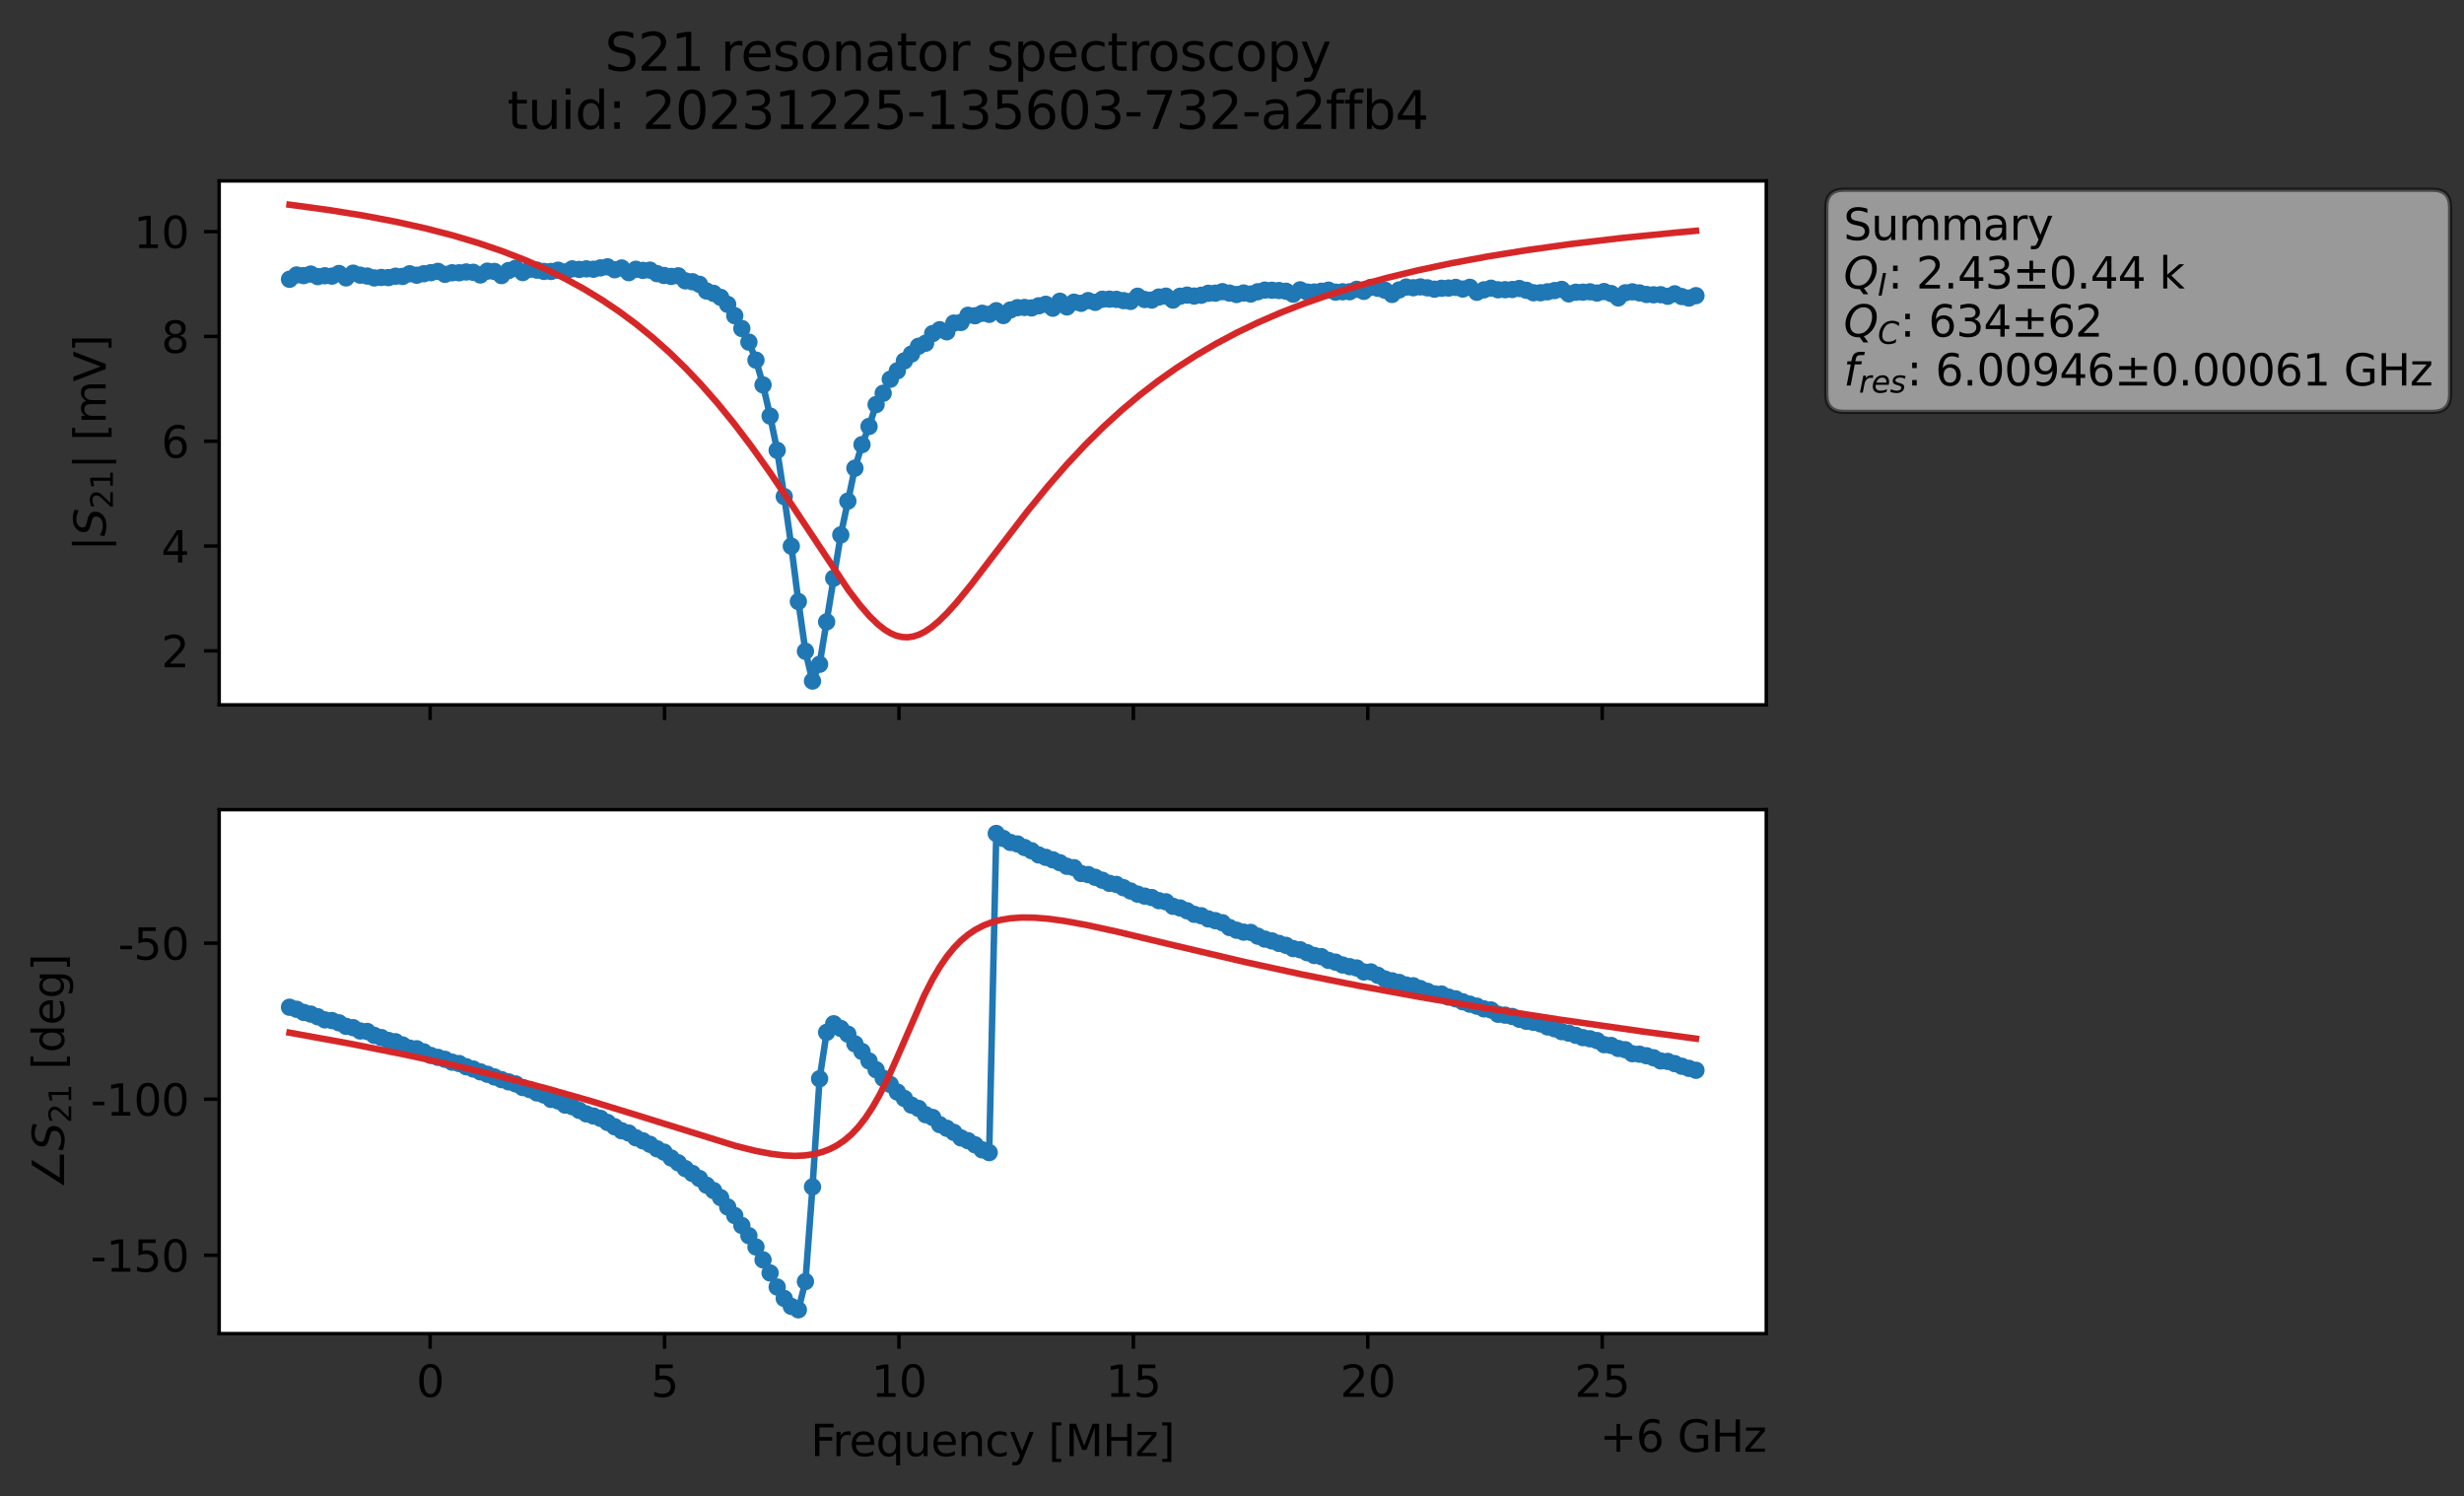 <?xml version="1.0" encoding="utf-8" standalone="no"?>
<!DOCTYPE svg PUBLIC "-//W3C//DTD SVG 1.1//EN"
  "http://www.w3.org/Graphics/SVG/1.1/DTD/svg11.dtd">
<svg xmlns:xlink="http://www.w3.org/1999/xlink" width="568.771pt" height="345.428pt" viewBox="0 0 568.771 345.428" xmlns="http://www.w3.org/2000/svg" version="1.1">
 <rect x="0" y="0" width="568.771" height="345.428" fill="#333333" stroke="none"/>
 <defs>
  <style type="text/css">*{stroke-linejoin: round; stroke-linecap: butt}</style>
 </defs>
 <g id="figure_1">
  <g id="patch_1">
   <path d="M 0 345.428 
L 568.771 345.428 
L 568.771 -0 
L 0 -0 
L 0 345.428 
z
" style="fill: none; opacity: 0"/>
  </g>
  <g id="axes_1">
   <g id="patch_2">
    <path d="M 50.595 162.72 
L 407.715 162.72 
L 407.715 41.76 
L 50.595 41.76 
z
" style="fill: #ffffff"/>
   </g>
   <g id="matplotlib.axis_1">
    <g id="xtick_1">
     <g id="line2d_1">
      <defs>
       <path id="m473e320436" d="M 0 0 
L 0 3.5 
" style="stroke: #000000; stroke-width: 0.8"/>
      </defs>
      <g>
       <use xlink:href="#m473e320436" x="99.293" y="162.72" style="stroke: #000000; stroke-width: 0.8"/>
      </g>
     </g>
    </g>
    <g id="xtick_2">
     <g id="line2d_2">
      <g>
       <use xlink:href="#m473e320436" x="153.403" y="162.72" style="stroke: #000000; stroke-width: 0.8"/>
      </g>
     </g>
    </g>
    <g id="xtick_3">
     <g id="line2d_3">
      <g>
       <use xlink:href="#m473e320436" x="207.512" y="162.72" style="stroke: #000000; stroke-width: 0.8"/>
      </g>
     </g>
    </g>
    <g id="xtick_4">
     <g id="line2d_4">
      <g>
       <use xlink:href="#m473e320436" x="261.621" y="162.72" style="stroke: #000000; stroke-width: 0.8"/>
      </g>
     </g>
    </g>
    <g id="xtick_5">
     <g id="line2d_5">
      <g>
       <use xlink:href="#m473e320436" x="315.73" y="162.72" style="stroke: #000000; stroke-width: 0.8"/>
      </g>
     </g>
    </g>
    <g id="xtick_6">
     <g id="line2d_6">
      <g>
       <use xlink:href="#m473e320436" x="369.839" y="162.72" style="stroke: #000000; stroke-width: 0.8"/>
      </g>
     </g>
    </g>
   </g>
   <g id="matplotlib.axis_2">
    <g id="ytick_1">
     <g id="line2d_7">
      <defs>
       <path id="mf3886fd2ae" d="M 0 0 
L -3.5 0 
" style="stroke: #000000; stroke-width: 0.8"/>
      </defs>
      <g>
       <use xlink:href="#mf3886fd2ae" x="50.595" y="150.252" style="stroke: #000000; stroke-width: 0.8"/>
      </g>
     </g>
     <g id="text_1">
      <!-- 2 -->
      <g transform="translate(37.233 154.051) scale(0.1 -0.1)">
       <defs>
        <path id="DejaVuSans-32" d="M 1228 531 
L 3431 531 
L 3431 0 
L 469 0 
L 469 531 
Q 828 903 1448 1529 
Q 2069 2156 2228 2338 
Q 2531 2678 2651 2914 
Q 2772 3150 2772 3378 
Q 2772 3750 2511 3984 
Q 2250 4219 1831 4219 
Q 1534 4219 1204 4116 
Q 875 4013 500 3803 
L 500 4441 
Q 881 4594 1212 4672 
Q 1544 4750 1819 4750 
Q 2544 4750 2975 4387 
Q 3406 4025 3406 3419 
Q 3406 3131 3298 2873 
Q 3191 2616 2906 2266 
Q 2828 2175 2409 1742 
Q 1991 1309 1228 531 
z
" transform="scale(0.016)"/>
       </defs>
       <use xlink:href="#DejaVuSans-32"/>
      </g>
     </g>
    </g>
    <g id="ytick_2">
     <g id="line2d_8">
      <g>
       <use xlink:href="#mf3886fd2ae" x="50.595" y="126.056" style="stroke: #000000; stroke-width: 0.8"/>
      </g>
     </g>
     <g id="text_2">
      <!-- 4 -->
      <g transform="translate(37.233 129.855) scale(0.1 -0.1)">
       <defs>
        <path id="DejaVuSans-34" d="M 2419 4116 
L 825 1625 
L 2419 1625 
L 2419 4116 
z
M 2253 4666 
L 3047 4666 
L 3047 1625 
L 3713 1625 
L 3713 1100 
L 3047 1100 
L 3047 0 
L 2419 0 
L 2419 1100 
L 313 1100 
L 313 1709 
L 2253 4666 
z
" transform="scale(0.016)"/>
       </defs>
       <use xlink:href="#DejaVuSans-34"/>
      </g>
     </g>
    </g>
    <g id="ytick_3">
     <g id="line2d_9">
      <g>
       <use xlink:href="#mf3886fd2ae" x="50.595" y="101.86" style="stroke: #000000; stroke-width: 0.8"/>
      </g>
     </g>
     <g id="text_3">
      <!-- 6 -->
      <g transform="translate(37.233 105.66) scale(0.1 -0.1)">
       <defs>
        <path id="DejaVuSans-36" d="M 2113 2584 
Q 1688 2584 1439 2293 
Q 1191 2003 1191 1497 
Q 1191 994 1439 701 
Q 1688 409 2113 409 
Q 2538 409 2786 701 
Q 3034 994 3034 1497 
Q 3034 2003 2786 2293 
Q 2538 2584 2113 2584 
z
M 3366 4563 
L 3366 3988 
Q 3128 4100 2886 4159 
Q 2644 4219 2406 4219 
Q 1781 4219 1451 3797 
Q 1122 3375 1075 2522 
Q 1259 2794 1537 2939 
Q 1816 3084 2150 3084 
Q 2853 3084 3261 2657 
Q 3669 2231 3669 1497 
Q 3669 778 3244 343 
Q 2819 -91 2113 -91 
Q 1303 -91 875 529 
Q 447 1150 447 2328 
Q 447 3434 972 4092 
Q 1497 4750 2381 4750 
Q 2619 4750 2861 4703 
Q 3103 4656 3366 4563 
z
" transform="scale(0.016)"/>
       </defs>
       <use xlink:href="#DejaVuSans-36"/>
      </g>
     </g>
    </g>
    <g id="ytick_4">
     <g id="line2d_10">
      <g>
       <use xlink:href="#mf3886fd2ae" x="50.595" y="77.665" style="stroke: #000000; stroke-width: 0.8"/>
      </g>
     </g>
     <g id="text_4">
      <!-- 8 -->
      <g transform="translate(37.233 81.464) scale(0.1 -0.1)">
       <defs>
        <path id="DejaVuSans-38" d="M 2034 2216 
Q 1584 2216 1326 1975 
Q 1069 1734 1069 1313 
Q 1069 891 1326 650 
Q 1584 409 2034 409 
Q 2484 409 2743 651 
Q 3003 894 3003 1313 
Q 3003 1734 2745 1975 
Q 2488 2216 2034 2216 
z
M 1403 2484 
Q 997 2584 770 2862 
Q 544 3141 544 3541 
Q 544 4100 942 4425 
Q 1341 4750 2034 4750 
Q 2731 4750 3128 4425 
Q 3525 4100 3525 3541 
Q 3525 3141 3298 2862 
Q 3072 2584 2669 2484 
Q 3125 2378 3379 2068 
Q 3634 1759 3634 1313 
Q 3634 634 3220 271 
Q 2806 -91 2034 -91 
Q 1263 -91 848 271 
Q 434 634 434 1313 
Q 434 1759 690 2068 
Q 947 2378 1403 2484 
z
M 1172 3481 
Q 1172 3119 1398 2916 
Q 1625 2713 2034 2713 
Q 2441 2713 2670 2916 
Q 2900 3119 2900 3481 
Q 2900 3844 2670 4047 
Q 2441 4250 2034 4250 
Q 1625 4250 1398 4047 
Q 1172 3844 1172 3481 
z
" transform="scale(0.016)"/>
       </defs>
       <use xlink:href="#DejaVuSans-38"/>
      </g>
     </g>
    </g>
    <g id="ytick_5">
     <g id="line2d_11">
      <g>
       <use xlink:href="#mf3886fd2ae" x="50.595" y="53.469" style="stroke: #000000; stroke-width: 0.8"/>
      </g>
     </g>
     <g id="text_5">
      <!-- 10 -->
      <g transform="translate(30.87 57.268) scale(0.1 -0.1)">
       <defs>
        <path id="DejaVuSans-31" d="M 794 531 
L 1825 531 
L 1825 4091 
L 703 3866 
L 703 4441 
L 1819 4666 
L 2450 4666 
L 2450 531 
L 3481 531 
L 3481 0 
L 794 0 
L 794 531 
z
" transform="scale(0.016)"/>
        <path id="DejaVuSans-30" d="M 2034 4250 
Q 1547 4250 1301 3770 
Q 1056 3291 1056 2328 
Q 1056 1369 1301 889 
Q 1547 409 2034 409 
Q 2525 409 2770 889 
Q 3016 1369 3016 2328 
Q 3016 3291 2770 3770 
Q 2525 4250 2034 4250 
z
M 2034 4750 
Q 2819 4750 3233 4129 
Q 3647 3509 3647 2328 
Q 3647 1150 3233 529 
Q 2819 -91 2034 -91 
Q 1250 -91 836 529 
Q 422 1150 422 2328 
Q 422 3509 836 4129 
Q 1250 4750 2034 4750 
z
" transform="scale(0.016)"/>
       </defs>
       <use xlink:href="#DejaVuSans-31"/>
       <use xlink:href="#DejaVuSans-30" x="63.623"/>
      </g>
     </g>
    </g>
    <g id="text_6">
     <!-- $|S_{21}|$ [mV] -->
     <g transform="translate(24.47 127.19) rotate(-90) scale(0.1 -0.1)">
      <defs>
       <path id="DejaVuSans-7c" d="M 1344 4891 
L 1344 -1509 
L 813 -1509 
L 813 4891 
L 1344 4891 
z
" transform="scale(0.016)"/>
       <path id="DejaVuSans-Oblique-53" d="M 3859 4513 
L 3738 3897 
Q 3422 4066 3111 4152 
Q 2800 4238 2509 4238 
Q 1944 4238 1609 3991 
Q 1275 3744 1275 3334 
Q 1275 3109 1398 2989 
Q 1522 2869 2034 2731 
L 2413 2638 
Q 3053 2472 3303 2217 
Q 3553 1963 3553 1503 
Q 3553 797 2998 353 
Q 2444 -91 1538 -91 
Q 1166 -91 791 -17 
Q 416 56 38 206 
L 166 856 
Q 513 641 861 531 
Q 1209 422 1556 422 
Q 2147 422 2503 684 
Q 2859 947 2859 1369 
Q 2859 1650 2717 1795 
Q 2575 1941 2106 2059 
L 1728 2156 
Q 1081 2325 845 2545 
Q 609 2766 609 3163 
Q 609 3859 1145 4304 
Q 1681 4750 2541 4750 
Q 2875 4750 3203 4690 
Q 3531 4631 3859 4513 
z
" transform="scale(0.016)"/>
       <path id="DejaVuSans-20" transform="scale(0.016)"/>
       <path id="DejaVuSans-5b" d="M 550 4863 
L 1875 4863 
L 1875 4416 
L 1125 4416 
L 1125 -397 
L 1875 -397 
L 1875 -844 
L 550 -844 
L 550 4863 
z
" transform="scale(0.016)"/>
       <path id="DejaVuSans-6d" d="M 3328 2828 
Q 3544 3216 3844 3400 
Q 4144 3584 4550 3584 
Q 5097 3584 5394 3201 
Q 5691 2819 5691 2113 
L 5691 0 
L 5113 0 
L 5113 2094 
Q 5113 2597 4934 2840 
Q 4756 3084 4391 3084 
Q 3944 3084 3684 2787 
Q 3425 2491 3425 1978 
L 3425 0 
L 2847 0 
L 2847 2094 
Q 2847 2600 2669 2842 
Q 2491 3084 2119 3084 
Q 1678 3084 1418 2786 
Q 1159 2488 1159 1978 
L 1159 0 
L 581 0 
L 581 3500 
L 1159 3500 
L 1159 2956 
Q 1356 3278 1631 3431 
Q 1906 3584 2284 3584 
Q 2666 3584 2933 3390 
Q 3200 3197 3328 2828 
z
" transform="scale(0.016)"/>
       <path id="DejaVuSans-56" d="M 1831 0 
L 50 4666 
L 709 4666 
L 2188 738 
L 3669 4666 
L 4325 4666 
L 2547 0 
L 1831 0 
z
" transform="scale(0.016)"/>
       <path id="DejaVuSans-5d" d="M 1947 4863 
L 1947 -844 
L 622 -844 
L 622 -397 
L 1369 -397 
L 1369 4416 
L 622 4416 
L 622 4863 
L 1947 4863 
z
" transform="scale(0.016)"/>
      </defs>
      <use xlink:href="#DejaVuSans-7c" transform="translate(0 0.578)"/>
      <use xlink:href="#DejaVuSans-Oblique-53" transform="translate(33.691 0.578)"/>
      <use xlink:href="#DejaVuSans-32" transform="translate(97.168 -15.828) scale(0.7)"/>
      <use xlink:href="#DejaVuSans-31" transform="translate(141.704 -15.828) scale(0.7)"/>
      <use xlink:href="#DejaVuSans-7c" transform="translate(188.975 0.578)"/>
      <use xlink:href="#DejaVuSans-20" transform="translate(222.666 0.578)"/>
      <use xlink:href="#DejaVuSans-5b" transform="translate(254.453 0.578)"/>
      <use xlink:href="#DejaVuSans-6d" transform="translate(293.467 0.578)"/>
      <use xlink:href="#DejaVuSans-56" transform="translate(390.879 0.578)"/>
      <use xlink:href="#DejaVuSans-5d" transform="translate(459.287 0.578)"/>
     </g>
    </g>
   </g>
   <g id="line2d_12">
    <path d="M 66.828 64.473 
L 68.459 63.481 
L 70.091 63.627 
L 71.722 63.27 
L 73.354 63.856 
L 74.985 63.66 
L 76.617 63.75 
L 78.248 63.138 
L 79.879 64.155 
L 81.511 63.06 
L 83.142 63.524 
L 84.774 63.73 
L 86.405 64.159 
L 88.037 64.049 
L 89.668 64.086 
L 91.299 63.762 
L 92.931 63.812 
L 94.562 63.204 
L 96.194 63.534 
L 99.457 62.949 
L 101.088 62.647 
L 102.719 63.33 
L 104.351 62.969 
L 105.982 62.974 
L 107.614 62.788 
L 109.245 62.863 
L 110.877 63.473 
L 112.508 62.591 
L 114.14 62.668 
L 115.771 63.618 
L 117.402 62.452 
L 119.034 61.932 
L 120.665 62.923 
L 122.297 62.16 
L 127.191 62.67 
L 128.822 62.376 
L 130.454 62.779 
L 132.085 62.068 
L 133.717 62.2 
L 135.348 62.068 
L 136.98 62.153 
L 140.242 61.602 
L 141.874 62.272 
L 143.505 61.869 
L 145.137 62.942 
L 146.768 62.168 
L 148.4 62.424 
L 150.031 62.367 
L 151.662 63.173 
L 153.294 63.597 
L 154.925 63.817 
L 156.557 63.674 
L 158.188 64.833 
L 159.82 65.036 
L 161.451 65.63 
L 163.082 67.174 
L 164.714 67.719 
L 166.345 68.646 
L 167.977 70.276 
L 169.608 72.883 
L 172.871 78.979 
L 174.502 83.135 
L 176.134 88.86 
L 177.765 96.053 
L 179.397 103.958 
L 181.028 114.64 
L 182.66 126.093 
L 184.291 138.866 
L 185.922 150.346 
L 187.554 157.222 
L 189.185 153.35 
L 194.08 123.483 
L 197.342 108.081 
L 198.974 102.646 
L 200.605 98.451 
L 202.237 93.395 
L 203.868 90.786 
L 205.5 87.556 
L 207.131 85.602 
L 208.762 83.311 
L 210.394 81.73 
L 212.025 79.933 
L 213.657 79.237 
L 215.288 77.008 
L 216.92 76.112 
L 218.551 76.595 
L 220.182 74.585 
L 221.814 74.436 
L 223.445 72.784 
L 225.077 72.891 
L 226.708 72.318 
L 228.34 72.566 
L 229.971 71.732 
L 231.602 72.844 
L 233.234 71.553 
L 234.865 71.028 
L 236.497 70.98 
L 238.128 71.086 
L 239.76 70.598 
L 241.391 70.243 
L 243.022 71.152 
L 244.654 69.54 
L 246.285 70.859 
L 247.917 69.762 
L 249.548 70.024 
L 251.18 69.395 
L 252.811 69.8 
L 254.442 69.085 
L 257.705 69.106 
L 259.337 69.402 
L 260.968 69.583 
L 262.6 68.387 
L 264.231 69.148 
L 265.862 69.269 
L 267.494 68.569 
L 269.125 68.369 
L 270.757 69.28 
L 272.388 68.388 
L 274.02 68.132 
L 275.651 68.348 
L 277.282 68.161 
L 278.914 67.705 
L 280.545 67.677 
L 282.177 67.329 
L 285.44 67.992 
L 287.071 67.641 
L 288.703 67.876 
L 290.334 67.352 
L 291.965 66.971 
L 295.228 67.073 
L 296.86 67.237 
L 298.491 67.916 
L 300.123 66.908 
L 301.754 67.425 
L 303.385 67.417 
L 306.648 66.985 
L 308.28 67.444 
L 311.543 67.347 
L 313.174 66.785 
L 314.805 67.265 
L 316.437 66.341 
L 318.068 66.563 
L 319.7 67.009 
L 321.331 67.97 
L 322.963 66.936 
L 324.594 66.279 
L 326.225 66.427 
L 327.857 66.232 
L 331.12 66.758 
L 332.751 66.547 
L 336.014 66.35 
L 337.645 66.729 
L 339.277 66.327 
L 340.908 67.478 
L 342.54 66.914 
L 344.171 66.534 
L 345.803 66.9 
L 349.065 66.836 
L 350.697 66.6 
L 352.328 67.013 
L 353.96 67.583 
L 355.591 67.586 
L 360.485 66.811 
L 362.117 67.841 
L 363.748 67.465 
L 367.011 67.367 
L 368.643 67.655 
L 370.274 67.308 
L 371.905 67.764 
L 373.537 68.779 
L 375.168 67.596 
L 376.8 67.372 
L 378.431 67.617 
L 380.063 67.983 
L 383.325 68.031 
L 384.957 68.396 
L 386.588 67.832 
L 388.22 68.464 
L 389.851 68.808 
L 391.483 68.254 
L 391.483 68.254 
" clip-path="url(#pb80e9b01fd)" style="fill: none; stroke: #1f77b4; stroke-width: 1.5; stroke-linecap: square"/>
    <defs>
     <path id="mf4c0d7dc9d" d="M 0 1.5 
C 0.398 1.5 0.779 1.342 1.061 1.061 
C 1.342 0.779 1.5 0.398 1.5 0 
C 1.5 -0.398 1.342 -0.779 1.061 -1.061 
C 0.779 -1.342 0.398 -1.5 0 -1.5 
C -0.398 -1.5 -0.779 -1.342 -1.061 -1.061 
C -1.342 -0.779 -1.5 -0.398 -1.5 0 
C -1.5 0.398 -1.342 0.779 -1.061 1.061 
C -0.779 1.342 -0.398 1.5 0 1.5 
z
" style="stroke: #1f77b4"/>
    </defs>
    <g clip-path="url(#pb80e9b01fd)">
     <use xlink:href="#mf4c0d7dc9d" x="66.828" y="64.473" style="fill: #1f77b4; stroke: #1f77b4"/>
     <use xlink:href="#mf4c0d7dc9d" x="68.459" y="63.481" style="fill: #1f77b4; stroke: #1f77b4"/>
     <use xlink:href="#mf4c0d7dc9d" x="70.091" y="63.627" style="fill: #1f77b4; stroke: #1f77b4"/>
     <use xlink:href="#mf4c0d7dc9d" x="71.722" y="63.27" style="fill: #1f77b4; stroke: #1f77b4"/>
     <use xlink:href="#mf4c0d7dc9d" x="73.354" y="63.856" style="fill: #1f77b4; stroke: #1f77b4"/>
     <use xlink:href="#mf4c0d7dc9d" x="74.985" y="63.66" style="fill: #1f77b4; stroke: #1f77b4"/>
     <use xlink:href="#mf4c0d7dc9d" x="76.617" y="63.75" style="fill: #1f77b4; stroke: #1f77b4"/>
     <use xlink:href="#mf4c0d7dc9d" x="78.248" y="63.138" style="fill: #1f77b4; stroke: #1f77b4"/>
     <use xlink:href="#mf4c0d7dc9d" x="79.879" y="64.155" style="fill: #1f77b4; stroke: #1f77b4"/>
     <use xlink:href="#mf4c0d7dc9d" x="81.511" y="63.06" style="fill: #1f77b4; stroke: #1f77b4"/>
     <use xlink:href="#mf4c0d7dc9d" x="83.142" y="63.524" style="fill: #1f77b4; stroke: #1f77b4"/>
     <use xlink:href="#mf4c0d7dc9d" x="84.774" y="63.73" style="fill: #1f77b4; stroke: #1f77b4"/>
     <use xlink:href="#mf4c0d7dc9d" x="86.405" y="64.159" style="fill: #1f77b4; stroke: #1f77b4"/>
     <use xlink:href="#mf4c0d7dc9d" x="88.037" y="64.049" style="fill: #1f77b4; stroke: #1f77b4"/>
     <use xlink:href="#mf4c0d7dc9d" x="89.668" y="64.086" style="fill: #1f77b4; stroke: #1f77b4"/>
     <use xlink:href="#mf4c0d7dc9d" x="91.299" y="63.762" style="fill: #1f77b4; stroke: #1f77b4"/>
     <use xlink:href="#mf4c0d7dc9d" x="92.931" y="63.812" style="fill: #1f77b4; stroke: #1f77b4"/>
     <use xlink:href="#mf4c0d7dc9d" x="94.562" y="63.204" style="fill: #1f77b4; stroke: #1f77b4"/>
     <use xlink:href="#mf4c0d7dc9d" x="96.194" y="63.534" style="fill: #1f77b4; stroke: #1f77b4"/>
     <use xlink:href="#mf4c0d7dc9d" x="97.825" y="63.195" style="fill: #1f77b4; stroke: #1f77b4"/>
     <use xlink:href="#mf4c0d7dc9d" x="99.457" y="62.949" style="fill: #1f77b4; stroke: #1f77b4"/>
     <use xlink:href="#mf4c0d7dc9d" x="101.088" y="62.647" style="fill: #1f77b4; stroke: #1f77b4"/>
     <use xlink:href="#mf4c0d7dc9d" x="102.719" y="63.33" style="fill: #1f77b4; stroke: #1f77b4"/>
     <use xlink:href="#mf4c0d7dc9d" x="104.351" y="62.969" style="fill: #1f77b4; stroke: #1f77b4"/>
     <use xlink:href="#mf4c0d7dc9d" x="105.982" y="62.974" style="fill: #1f77b4; stroke: #1f77b4"/>
     <use xlink:href="#mf4c0d7dc9d" x="107.614" y="62.788" style="fill: #1f77b4; stroke: #1f77b4"/>
     <use xlink:href="#mf4c0d7dc9d" x="109.245" y="62.863" style="fill: #1f77b4; stroke: #1f77b4"/>
     <use xlink:href="#mf4c0d7dc9d" x="110.877" y="63.473" style="fill: #1f77b4; stroke: #1f77b4"/>
     <use xlink:href="#mf4c0d7dc9d" x="112.508" y="62.591" style="fill: #1f77b4; stroke: #1f77b4"/>
     <use xlink:href="#mf4c0d7dc9d" x="114.14" y="62.668" style="fill: #1f77b4; stroke: #1f77b4"/>
     <use xlink:href="#mf4c0d7dc9d" x="115.771" y="63.618" style="fill: #1f77b4; stroke: #1f77b4"/>
     <use xlink:href="#mf4c0d7dc9d" x="117.402" y="62.452" style="fill: #1f77b4; stroke: #1f77b4"/>
     <use xlink:href="#mf4c0d7dc9d" x="119.034" y="61.932" style="fill: #1f77b4; stroke: #1f77b4"/>
     <use xlink:href="#mf4c0d7dc9d" x="120.665" y="62.923" style="fill: #1f77b4; stroke: #1f77b4"/>
     <use xlink:href="#mf4c0d7dc9d" x="122.297" y="62.16" style="fill: #1f77b4; stroke: #1f77b4"/>
     <use xlink:href="#mf4c0d7dc9d" x="123.928" y="62.359" style="fill: #1f77b4; stroke: #1f77b4"/>
     <use xlink:href="#mf4c0d7dc9d" x="125.56" y="62.654" style="fill: #1f77b4; stroke: #1f77b4"/>
     <use xlink:href="#mf4c0d7dc9d" x="127.191" y="62.67" style="fill: #1f77b4; stroke: #1f77b4"/>
     <use xlink:href="#mf4c0d7dc9d" x="128.822" y="62.376" style="fill: #1f77b4; stroke: #1f77b4"/>
     <use xlink:href="#mf4c0d7dc9d" x="130.454" y="62.779" style="fill: #1f77b4; stroke: #1f77b4"/>
     <use xlink:href="#mf4c0d7dc9d" x="132.085" y="62.068" style="fill: #1f77b4; stroke: #1f77b4"/>
     <use xlink:href="#mf4c0d7dc9d" x="133.717" y="62.2" style="fill: #1f77b4; stroke: #1f77b4"/>
     <use xlink:href="#mf4c0d7dc9d" x="135.348" y="62.068" style="fill: #1f77b4; stroke: #1f77b4"/>
     <use xlink:href="#mf4c0d7dc9d" x="136.98" y="62.153" style="fill: #1f77b4; stroke: #1f77b4"/>
     <use xlink:href="#mf4c0d7dc9d" x="138.611" y="61.843" style="fill: #1f77b4; stroke: #1f77b4"/>
     <use xlink:href="#mf4c0d7dc9d" x="140.242" y="61.602" style="fill: #1f77b4; stroke: #1f77b4"/>
     <use xlink:href="#mf4c0d7dc9d" x="141.874" y="62.272" style="fill: #1f77b4; stroke: #1f77b4"/>
     <use xlink:href="#mf4c0d7dc9d" x="143.505" y="61.869" style="fill: #1f77b4; stroke: #1f77b4"/>
     <use xlink:href="#mf4c0d7dc9d" x="145.137" y="62.942" style="fill: #1f77b4; stroke: #1f77b4"/>
     <use xlink:href="#mf4c0d7dc9d" x="146.768" y="62.168" style="fill: #1f77b4; stroke: #1f77b4"/>
     <use xlink:href="#mf4c0d7dc9d" x="148.4" y="62.424" style="fill: #1f77b4; stroke: #1f77b4"/>
     <use xlink:href="#mf4c0d7dc9d" x="150.031" y="62.367" style="fill: #1f77b4; stroke: #1f77b4"/>
     <use xlink:href="#mf4c0d7dc9d" x="151.662" y="63.173" style="fill: #1f77b4; stroke: #1f77b4"/>
     <use xlink:href="#mf4c0d7dc9d" x="153.294" y="63.597" style="fill: #1f77b4; stroke: #1f77b4"/>
     <use xlink:href="#mf4c0d7dc9d" x="154.925" y="63.817" style="fill: #1f77b4; stroke: #1f77b4"/>
     <use xlink:href="#mf4c0d7dc9d" x="156.557" y="63.674" style="fill: #1f77b4; stroke: #1f77b4"/>
     <use xlink:href="#mf4c0d7dc9d" x="158.188" y="64.833" style="fill: #1f77b4; stroke: #1f77b4"/>
     <use xlink:href="#mf4c0d7dc9d" x="159.82" y="65.036" style="fill: #1f77b4; stroke: #1f77b4"/>
     <use xlink:href="#mf4c0d7dc9d" x="161.451" y="65.63" style="fill: #1f77b4; stroke: #1f77b4"/>
     <use xlink:href="#mf4c0d7dc9d" x="163.082" y="67.174" style="fill: #1f77b4; stroke: #1f77b4"/>
     <use xlink:href="#mf4c0d7dc9d" x="164.714" y="67.719" style="fill: #1f77b4; stroke: #1f77b4"/>
     <use xlink:href="#mf4c0d7dc9d" x="166.345" y="68.646" style="fill: #1f77b4; stroke: #1f77b4"/>
     <use xlink:href="#mf4c0d7dc9d" x="167.977" y="70.276" style="fill: #1f77b4; stroke: #1f77b4"/>
     <use xlink:href="#mf4c0d7dc9d" x="169.608" y="72.883" style="fill: #1f77b4; stroke: #1f77b4"/>
     <use xlink:href="#mf4c0d7dc9d" x="171.24" y="75.838" style="fill: #1f77b4; stroke: #1f77b4"/>
     <use xlink:href="#mf4c0d7dc9d" x="172.871" y="78.979" style="fill: #1f77b4; stroke: #1f77b4"/>
     <use xlink:href="#mf4c0d7dc9d" x="174.502" y="83.135" style="fill: #1f77b4; stroke: #1f77b4"/>
     <use xlink:href="#mf4c0d7dc9d" x="176.134" y="88.86" style="fill: #1f77b4; stroke: #1f77b4"/>
     <use xlink:href="#mf4c0d7dc9d" x="177.765" y="96.053" style="fill: #1f77b4; stroke: #1f77b4"/>
     <use xlink:href="#mf4c0d7dc9d" x="179.397" y="103.958" style="fill: #1f77b4; stroke: #1f77b4"/>
     <use xlink:href="#mf4c0d7dc9d" x="181.028" y="114.64" style="fill: #1f77b4; stroke: #1f77b4"/>
     <use xlink:href="#mf4c0d7dc9d" x="182.66" y="126.093" style="fill: #1f77b4; stroke: #1f77b4"/>
     <use xlink:href="#mf4c0d7dc9d" x="184.291" y="138.866" style="fill: #1f77b4; stroke: #1f77b4"/>
     <use xlink:href="#mf4c0d7dc9d" x="185.922" y="150.346" style="fill: #1f77b4; stroke: #1f77b4"/>
     <use xlink:href="#mf4c0d7dc9d" x="187.554" y="157.222" style="fill: #1f77b4; stroke: #1f77b4"/>
     <use xlink:href="#mf4c0d7dc9d" x="189.185" y="153.35" style="fill: #1f77b4; stroke: #1f77b4"/>
     <use xlink:href="#mf4c0d7dc9d" x="190.817" y="143.561" style="fill: #1f77b4; stroke: #1f77b4"/>
     <use xlink:href="#mf4c0d7dc9d" x="192.448" y="133.472" style="fill: #1f77b4; stroke: #1f77b4"/>
     <use xlink:href="#mf4c0d7dc9d" x="194.08" y="123.483" style="fill: #1f77b4; stroke: #1f77b4"/>
     <use xlink:href="#mf4c0d7dc9d" x="195.711" y="115.682" style="fill: #1f77b4; stroke: #1f77b4"/>
     <use xlink:href="#mf4c0d7dc9d" x="197.342" y="108.081" style="fill: #1f77b4; stroke: #1f77b4"/>
     <use xlink:href="#mf4c0d7dc9d" x="198.974" y="102.646" style="fill: #1f77b4; stroke: #1f77b4"/>
     <use xlink:href="#mf4c0d7dc9d" x="200.605" y="98.451" style="fill: #1f77b4; stroke: #1f77b4"/>
     <use xlink:href="#mf4c0d7dc9d" x="202.237" y="93.395" style="fill: #1f77b4; stroke: #1f77b4"/>
     <use xlink:href="#mf4c0d7dc9d" x="203.868" y="90.786" style="fill: #1f77b4; stroke: #1f77b4"/>
     <use xlink:href="#mf4c0d7dc9d" x="205.5" y="87.556" style="fill: #1f77b4; stroke: #1f77b4"/>
     <use xlink:href="#mf4c0d7dc9d" x="207.131" y="85.602" style="fill: #1f77b4; stroke: #1f77b4"/>
     <use xlink:href="#mf4c0d7dc9d" x="208.762" y="83.311" style="fill: #1f77b4; stroke: #1f77b4"/>
     <use xlink:href="#mf4c0d7dc9d" x="210.394" y="81.73" style="fill: #1f77b4; stroke: #1f77b4"/>
     <use xlink:href="#mf4c0d7dc9d" x="212.025" y="79.933" style="fill: #1f77b4; stroke: #1f77b4"/>
     <use xlink:href="#mf4c0d7dc9d" x="213.657" y="79.237" style="fill: #1f77b4; stroke: #1f77b4"/>
     <use xlink:href="#mf4c0d7dc9d" x="215.288" y="77.008" style="fill: #1f77b4; stroke: #1f77b4"/>
     <use xlink:href="#mf4c0d7dc9d" x="216.92" y="76.112" style="fill: #1f77b4; stroke: #1f77b4"/>
     <use xlink:href="#mf4c0d7dc9d" x="218.551" y="76.595" style="fill: #1f77b4; stroke: #1f77b4"/>
     <use xlink:href="#mf4c0d7dc9d" x="220.182" y="74.585" style="fill: #1f77b4; stroke: #1f77b4"/>
     <use xlink:href="#mf4c0d7dc9d" x="221.814" y="74.436" style="fill: #1f77b4; stroke: #1f77b4"/>
     <use xlink:href="#mf4c0d7dc9d" x="223.445" y="72.784" style="fill: #1f77b4; stroke: #1f77b4"/>
     <use xlink:href="#mf4c0d7dc9d" x="225.077" y="72.891" style="fill: #1f77b4; stroke: #1f77b4"/>
     <use xlink:href="#mf4c0d7dc9d" x="226.708" y="72.318" style="fill: #1f77b4; stroke: #1f77b4"/>
     <use xlink:href="#mf4c0d7dc9d" x="228.34" y="72.566" style="fill: #1f77b4; stroke: #1f77b4"/>
     <use xlink:href="#mf4c0d7dc9d" x="229.971" y="71.732" style="fill: #1f77b4; stroke: #1f77b4"/>
     <use xlink:href="#mf4c0d7dc9d" x="231.602" y="72.844" style="fill: #1f77b4; stroke: #1f77b4"/>
     <use xlink:href="#mf4c0d7dc9d" x="233.234" y="71.553" style="fill: #1f77b4; stroke: #1f77b4"/>
     <use xlink:href="#mf4c0d7dc9d" x="234.865" y="71.028" style="fill: #1f77b4; stroke: #1f77b4"/>
     <use xlink:href="#mf4c0d7dc9d" x="236.497" y="70.98" style="fill: #1f77b4; stroke: #1f77b4"/>
     <use xlink:href="#mf4c0d7dc9d" x="238.128" y="71.086" style="fill: #1f77b4; stroke: #1f77b4"/>
     <use xlink:href="#mf4c0d7dc9d" x="239.76" y="70.598" style="fill: #1f77b4; stroke: #1f77b4"/>
     <use xlink:href="#mf4c0d7dc9d" x="241.391" y="70.243" style="fill: #1f77b4; stroke: #1f77b4"/>
     <use xlink:href="#mf4c0d7dc9d" x="243.022" y="71.152" style="fill: #1f77b4; stroke: #1f77b4"/>
     <use xlink:href="#mf4c0d7dc9d" x="244.654" y="69.54" style="fill: #1f77b4; stroke: #1f77b4"/>
     <use xlink:href="#mf4c0d7dc9d" x="246.285" y="70.859" style="fill: #1f77b4; stroke: #1f77b4"/>
     <use xlink:href="#mf4c0d7dc9d" x="247.917" y="69.762" style="fill: #1f77b4; stroke: #1f77b4"/>
     <use xlink:href="#mf4c0d7dc9d" x="249.548" y="70.024" style="fill: #1f77b4; stroke: #1f77b4"/>
     <use xlink:href="#mf4c0d7dc9d" x="251.18" y="69.395" style="fill: #1f77b4; stroke: #1f77b4"/>
     <use xlink:href="#mf4c0d7dc9d" x="252.811" y="69.8" style="fill: #1f77b4; stroke: #1f77b4"/>
     <use xlink:href="#mf4c0d7dc9d" x="254.442" y="69.085" style="fill: #1f77b4; stroke: #1f77b4"/>
     <use xlink:href="#mf4c0d7dc9d" x="256.074" y="69.06" style="fill: #1f77b4; stroke: #1f77b4"/>
     <use xlink:href="#mf4c0d7dc9d" x="257.705" y="69.106" style="fill: #1f77b4; stroke: #1f77b4"/>
     <use xlink:href="#mf4c0d7dc9d" x="259.337" y="69.402" style="fill: #1f77b4; stroke: #1f77b4"/>
     <use xlink:href="#mf4c0d7dc9d" x="260.968" y="69.583" style="fill: #1f77b4; stroke: #1f77b4"/>
     <use xlink:href="#mf4c0d7dc9d" x="262.6" y="68.387" style="fill: #1f77b4; stroke: #1f77b4"/>
     <use xlink:href="#mf4c0d7dc9d" x="264.231" y="69.148" style="fill: #1f77b4; stroke: #1f77b4"/>
     <use xlink:href="#mf4c0d7dc9d" x="265.862" y="69.269" style="fill: #1f77b4; stroke: #1f77b4"/>
     <use xlink:href="#mf4c0d7dc9d" x="267.494" y="68.569" style="fill: #1f77b4; stroke: #1f77b4"/>
     <use xlink:href="#mf4c0d7dc9d" x="269.125" y="68.369" style="fill: #1f77b4; stroke: #1f77b4"/>
     <use xlink:href="#mf4c0d7dc9d" x="270.757" y="69.28" style="fill: #1f77b4; stroke: #1f77b4"/>
     <use xlink:href="#mf4c0d7dc9d" x="272.388" y="68.388" style="fill: #1f77b4; stroke: #1f77b4"/>
     <use xlink:href="#mf4c0d7dc9d" x="274.02" y="68.132" style="fill: #1f77b4; stroke: #1f77b4"/>
     <use xlink:href="#mf4c0d7dc9d" x="275.651" y="68.348" style="fill: #1f77b4; stroke: #1f77b4"/>
     <use xlink:href="#mf4c0d7dc9d" x="277.282" y="68.161" style="fill: #1f77b4; stroke: #1f77b4"/>
     <use xlink:href="#mf4c0d7dc9d" x="278.914" y="67.705" style="fill: #1f77b4; stroke: #1f77b4"/>
     <use xlink:href="#mf4c0d7dc9d" x="280.545" y="67.677" style="fill: #1f77b4; stroke: #1f77b4"/>
     <use xlink:href="#mf4c0d7dc9d" x="282.177" y="67.329" style="fill: #1f77b4; stroke: #1f77b4"/>
     <use xlink:href="#mf4c0d7dc9d" x="283.808" y="67.664" style="fill: #1f77b4; stroke: #1f77b4"/>
     <use xlink:href="#mf4c0d7dc9d" x="285.44" y="67.992" style="fill: #1f77b4; stroke: #1f77b4"/>
     <use xlink:href="#mf4c0d7dc9d" x="287.071" y="67.641" style="fill: #1f77b4; stroke: #1f77b4"/>
     <use xlink:href="#mf4c0d7dc9d" x="288.703" y="67.876" style="fill: #1f77b4; stroke: #1f77b4"/>
     <use xlink:href="#mf4c0d7dc9d" x="290.334" y="67.352" style="fill: #1f77b4; stroke: #1f77b4"/>
     <use xlink:href="#mf4c0d7dc9d" x="291.965" y="66.971" style="fill: #1f77b4; stroke: #1f77b4"/>
     <use xlink:href="#mf4c0d7dc9d" x="293.597" y="67.005" style="fill: #1f77b4; stroke: #1f77b4"/>
     <use xlink:href="#mf4c0d7dc9d" x="295.228" y="67.073" style="fill: #1f77b4; stroke: #1f77b4"/>
     <use xlink:href="#mf4c0d7dc9d" x="296.86" y="67.237" style="fill: #1f77b4; stroke: #1f77b4"/>
     <use xlink:href="#mf4c0d7dc9d" x="298.491" y="67.916" style="fill: #1f77b4; stroke: #1f77b4"/>
     <use xlink:href="#mf4c0d7dc9d" x="300.123" y="66.908" style="fill: #1f77b4; stroke: #1f77b4"/>
     <use xlink:href="#mf4c0d7dc9d" x="301.754" y="67.425" style="fill: #1f77b4; stroke: #1f77b4"/>
     <use xlink:href="#mf4c0d7dc9d" x="303.385" y="67.417" style="fill: #1f77b4; stroke: #1f77b4"/>
     <use xlink:href="#mf4c0d7dc9d" x="305.017" y="67.232" style="fill: #1f77b4; stroke: #1f77b4"/>
     <use xlink:href="#mf4c0d7dc9d" x="306.648" y="66.985" style="fill: #1f77b4; stroke: #1f77b4"/>
     <use xlink:href="#mf4c0d7dc9d" x="308.28" y="67.444" style="fill: #1f77b4; stroke: #1f77b4"/>
     <use xlink:href="#mf4c0d7dc9d" x="309.911" y="67.36" style="fill: #1f77b4; stroke: #1f77b4"/>
     <use xlink:href="#mf4c0d7dc9d" x="311.543" y="67.347" style="fill: #1f77b4; stroke: #1f77b4"/>
     <use xlink:href="#mf4c0d7dc9d" x="313.174" y="66.785" style="fill: #1f77b4; stroke: #1f77b4"/>
     <use xlink:href="#mf4c0d7dc9d" x="314.805" y="67.265" style="fill: #1f77b4; stroke: #1f77b4"/>
     <use xlink:href="#mf4c0d7dc9d" x="316.437" y="66.341" style="fill: #1f77b4; stroke: #1f77b4"/>
     <use xlink:href="#mf4c0d7dc9d" x="318.068" y="66.563" style="fill: #1f77b4; stroke: #1f77b4"/>
     <use xlink:href="#mf4c0d7dc9d" x="319.7" y="67.009" style="fill: #1f77b4; stroke: #1f77b4"/>
     <use xlink:href="#mf4c0d7dc9d" x="321.331" y="67.97" style="fill: #1f77b4; stroke: #1f77b4"/>
     <use xlink:href="#mf4c0d7dc9d" x="322.963" y="66.936" style="fill: #1f77b4; stroke: #1f77b4"/>
     <use xlink:href="#mf4c0d7dc9d" x="324.594" y="66.279" style="fill: #1f77b4; stroke: #1f77b4"/>
     <use xlink:href="#mf4c0d7dc9d" x="326.225" y="66.427" style="fill: #1f77b4; stroke: #1f77b4"/>
     <use xlink:href="#mf4c0d7dc9d" x="327.857" y="66.232" style="fill: #1f77b4; stroke: #1f77b4"/>
     <use xlink:href="#mf4c0d7dc9d" x="329.488" y="66.448" style="fill: #1f77b4; stroke: #1f77b4"/>
     <use xlink:href="#mf4c0d7dc9d" x="331.12" y="66.758" style="fill: #1f77b4; stroke: #1f77b4"/>
     <use xlink:href="#mf4c0d7dc9d" x="332.751" y="66.547" style="fill: #1f77b4; stroke: #1f77b4"/>
     <use xlink:href="#mf4c0d7dc9d" x="334.383" y="66.501" style="fill: #1f77b4; stroke: #1f77b4"/>
     <use xlink:href="#mf4c0d7dc9d" x="336.014" y="66.35" style="fill: #1f77b4; stroke: #1f77b4"/>
     <use xlink:href="#mf4c0d7dc9d" x="337.645" y="66.729" style="fill: #1f77b4; stroke: #1f77b4"/>
     <use xlink:href="#mf4c0d7dc9d" x="339.277" y="66.327" style="fill: #1f77b4; stroke: #1f77b4"/>
     <use xlink:href="#mf4c0d7dc9d" x="340.908" y="67.478" style="fill: #1f77b4; stroke: #1f77b4"/>
     <use xlink:href="#mf4c0d7dc9d" x="342.54" y="66.914" style="fill: #1f77b4; stroke: #1f77b4"/>
     <use xlink:href="#mf4c0d7dc9d" x="344.171" y="66.534" style="fill: #1f77b4; stroke: #1f77b4"/>
     <use xlink:href="#mf4c0d7dc9d" x="345.803" y="66.9" style="fill: #1f77b4; stroke: #1f77b4"/>
     <use xlink:href="#mf4c0d7dc9d" x="347.434" y="66.879" style="fill: #1f77b4; stroke: #1f77b4"/>
     <use xlink:href="#mf4c0d7dc9d" x="349.065" y="66.836" style="fill: #1f77b4; stroke: #1f77b4"/>
     <use xlink:href="#mf4c0d7dc9d" x="350.697" y="66.6" style="fill: #1f77b4; stroke: #1f77b4"/>
     <use xlink:href="#mf4c0d7dc9d" x="352.328" y="67.013" style="fill: #1f77b4; stroke: #1f77b4"/>
     <use xlink:href="#mf4c0d7dc9d" x="353.96" y="67.583" style="fill: #1f77b4; stroke: #1f77b4"/>
     <use xlink:href="#mf4c0d7dc9d" x="355.591" y="67.586" style="fill: #1f77b4; stroke: #1f77b4"/>
     <use xlink:href="#mf4c0d7dc9d" x="357.223" y="67.362" style="fill: #1f77b4; stroke: #1f77b4"/>
     <use xlink:href="#mf4c0d7dc9d" x="358.854" y="67.081" style="fill: #1f77b4; stroke: #1f77b4"/>
     <use xlink:href="#mf4c0d7dc9d" x="360.485" y="66.811" style="fill: #1f77b4; stroke: #1f77b4"/>
     <use xlink:href="#mf4c0d7dc9d" x="362.117" y="67.841" style="fill: #1f77b4; stroke: #1f77b4"/>
     <use xlink:href="#mf4c0d7dc9d" x="363.748" y="67.465" style="fill: #1f77b4; stroke: #1f77b4"/>
     <use xlink:href="#mf4c0d7dc9d" x="365.38" y="67.452" style="fill: #1f77b4; stroke: #1f77b4"/>
     <use xlink:href="#mf4c0d7dc9d" x="367.011" y="67.367" style="fill: #1f77b4; stroke: #1f77b4"/>
     <use xlink:href="#mf4c0d7dc9d" x="368.643" y="67.655" style="fill: #1f77b4; stroke: #1f77b4"/>
     <use xlink:href="#mf4c0d7dc9d" x="370.274" y="67.308" style="fill: #1f77b4; stroke: #1f77b4"/>
     <use xlink:href="#mf4c0d7dc9d" x="371.905" y="67.764" style="fill: #1f77b4; stroke: #1f77b4"/>
     <use xlink:href="#mf4c0d7dc9d" x="373.537" y="68.779" style="fill: #1f77b4; stroke: #1f77b4"/>
     <use xlink:href="#mf4c0d7dc9d" x="375.168" y="67.596" style="fill: #1f77b4; stroke: #1f77b4"/>
     <use xlink:href="#mf4c0d7dc9d" x="376.8" y="67.372" style="fill: #1f77b4; stroke: #1f77b4"/>
     <use xlink:href="#mf4c0d7dc9d" x="378.431" y="67.617" style="fill: #1f77b4; stroke: #1f77b4"/>
     <use xlink:href="#mf4c0d7dc9d" x="380.063" y="67.983" style="fill: #1f77b4; stroke: #1f77b4"/>
     <use xlink:href="#mf4c0d7dc9d" x="381.694" y="68.057" style="fill: #1f77b4; stroke: #1f77b4"/>
     <use xlink:href="#mf4c0d7dc9d" x="383.325" y="68.031" style="fill: #1f77b4; stroke: #1f77b4"/>
     <use xlink:href="#mf4c0d7dc9d" x="384.957" y="68.396" style="fill: #1f77b4; stroke: #1f77b4"/>
     <use xlink:href="#mf4c0d7dc9d" x="386.588" y="67.832" style="fill: #1f77b4; stroke: #1f77b4"/>
     <use xlink:href="#mf4c0d7dc9d" x="388.22" y="68.464" style="fill: #1f77b4; stroke: #1f77b4"/>
     <use xlink:href="#mf4c0d7dc9d" x="389.851" y="68.808" style="fill: #1f77b4; stroke: #1f77b4"/>
     <use xlink:href="#mf4c0d7dc9d" x="391.483" y="68.254" style="fill: #1f77b4; stroke: #1f77b4"/>
    </g>
   </g>
   <g id="line2d_13">
    <path d="M 66.828 47.258 
L 75.927 48.486 
L 84.052 49.797 
L 91.526 51.223 
L 98.351 52.748 
L 104.526 54.347 
L 110.375 56.089 
L 115.9 57.971 
L 121.1 59.987 
L 125.974 62.123 
L 130.524 64.361 
L 134.749 66.678 
L 138.973 69.249 
L 142.873 71.872 
L 146.773 74.758 
L 150.673 77.929 
L 154.573 81.407 
L 158.147 84.881 
L 161.722 88.641 
L 165.622 93.08 
L 169.522 97.873 
L 173.421 103.012 
L 177.646 108.94 
L 182.521 116.165 
L 195.845 136.213 
L 198.445 139.623 
L 200.72 142.249 
L 202.669 144.143 
L 204.294 145.41 
L 205.594 146.19 
L 206.894 146.743 
L 208.194 147.054 
L 209.494 147.119 
L 210.794 146.938 
L 212.094 146.52 
L 213.394 145.882 
L 215.019 144.803 
L 216.644 143.456 
L 218.593 141.55 
L 220.868 139.024 
L 224.118 135.041 
L 229.318 128.243 
L 237.117 118.087 
L 241.992 112.117 
L 246.217 107.271 
L 250.441 102.757 
L 254.666 98.576 
L 258.891 94.722 
L 263.116 91.18 
L 267.34 87.931 
L 271.565 84.954 
L 276.115 82.027 
L 280.665 79.365 
L 285.539 76.778 
L 290.414 74.437 
L 295.614 72.182 
L 301.138 70.029 
L 306.988 67.988 
L 313.163 66.068 
L 319.987 64.186 
L 327.137 62.448 
L 334.936 60.784 
L 343.386 59.212 
L 352.485 57.742 
L 362.559 56.34 
L 373.934 54.989 
L 386.608 53.719 
L 391.483 53.285 
L 391.483 53.285 
" clip-path="url(#pb80e9b01fd)" style="fill: none; stroke: #d62728; stroke-width: 1.5; stroke-linecap: square"/>
   </g>
   <g id="patch_3">
    <path d="M 50.595 162.72 
L 50.595 41.76 
" style="fill: none; stroke: #000000; stroke-width: 0.8; stroke-linejoin: miter; stroke-linecap: square"/>
   </g>
   <g id="patch_4">
    <path d="M 407.715 162.72 
L 407.715 41.76 
" style="fill: none; stroke: #000000; stroke-width: 0.8; stroke-linejoin: miter; stroke-linecap: square"/>
   </g>
   <g id="patch_5">
    <path d="M 50.595 162.72 
L 407.715 162.72 
" style="fill: none; stroke: #000000; stroke-width: 0.8; stroke-linejoin: miter; stroke-linecap: square"/>
   </g>
   <g id="patch_6">
    <path d="M 50.595 41.76 
L 407.715 41.76 
" style="fill: none; stroke: #000000; stroke-width: 0.8; stroke-linejoin: miter; stroke-linecap: square"/>
   </g>
   <g id="text_7">
    <g id="patch_7">
     <path d="M 425.571 95.08 
L 561.571 95.08 
Q 565.571 95.08 565.571 91.08 
L 565.571 47.808 
Q 565.571 43.808 561.571 43.808 
L 425.571 43.808 
Q 421.571 43.808 421.571 47.808 
L 421.571 91.08 
Q 421.571 95.08 425.571 95.08 
z
" style="fill: #ffffff; opacity: 0.5; stroke: #000000; stroke-linejoin: miter"/>
    </g>
    <!-- Summary -->
    <g transform="translate(425.571 55.406) scale(0.1 -0.1)">
     <defs>
      <path id="DejaVuSans-53" d="M 3425 4513 
L 3425 3897 
Q 3066 4069 2747 4153 
Q 2428 4238 2131 4238 
Q 1616 4238 1336 4038 
Q 1056 3838 1056 3469 
Q 1056 3159 1242 3001 
Q 1428 2844 1947 2747 
L 2328 2669 
Q 3034 2534 3370 2195 
Q 3706 1856 3706 1288 
Q 3706 609 3251 259 
Q 2797 -91 1919 -91 
Q 1588 -91 1214 -16 
Q 841 59 441 206 
L 441 856 
Q 825 641 1194 531 
Q 1563 422 1919 422 
Q 2459 422 2753 634 
Q 3047 847 3047 1241 
Q 3047 1584 2836 1778 
Q 2625 1972 2144 2069 
L 1759 2144 
Q 1053 2284 737 2584 
Q 422 2884 422 3419 
Q 422 4038 858 4394 
Q 1294 4750 2059 4750 
Q 2388 4750 2728 4690 
Q 3069 4631 3425 4513 
z
" transform="scale(0.016)"/>
      <path id="DejaVuSans-75" d="M 544 1381 
L 544 3500 
L 1119 3500 
L 1119 1403 
Q 1119 906 1312 657 
Q 1506 409 1894 409 
Q 2359 409 2629 706 
Q 2900 1003 2900 1516 
L 2900 3500 
L 3475 3500 
L 3475 0 
L 2900 0 
L 2900 538 
Q 2691 219 2414 64 
Q 2138 -91 1772 -91 
Q 1169 -91 856 284 
Q 544 659 544 1381 
z
M 1991 3584 
L 1991 3584 
z
" transform="scale(0.016)"/>
      <path id="DejaVuSans-61" d="M 2194 1759 
Q 1497 1759 1228 1600 
Q 959 1441 959 1056 
Q 959 750 1161 570 
Q 1363 391 1709 391 
Q 2188 391 2477 730 
Q 2766 1069 2766 1631 
L 2766 1759 
L 2194 1759 
z
M 3341 1997 
L 3341 0 
L 2766 0 
L 2766 531 
Q 2569 213 2275 61 
Q 1981 -91 1556 -91 
Q 1019 -91 701 211 
Q 384 513 384 1019 
Q 384 1609 779 1909 
Q 1175 2209 1959 2209 
L 2766 2209 
L 2766 2266 
Q 2766 2663 2505 2880 
Q 2244 3097 1772 3097 
Q 1472 3097 1187 3025 
Q 903 2953 641 2809 
L 641 3341 
Q 956 3463 1253 3523 
Q 1550 3584 1831 3584 
Q 2591 3584 2966 3190 
Q 3341 2797 3341 1997 
z
" transform="scale(0.016)"/>
      <path id="DejaVuSans-72" d="M 2631 2963 
Q 2534 3019 2420 3045 
Q 2306 3072 2169 3072 
Q 1681 3072 1420 2755 
Q 1159 2438 1159 1844 
L 1159 0 
L 581 0 
L 581 3500 
L 1159 3500 
L 1159 2956 
Q 1341 3275 1631 3429 
Q 1922 3584 2338 3584 
Q 2397 3584 2469 3576 
Q 2541 3569 2628 3553 
L 2631 2963 
z
" transform="scale(0.016)"/>
      <path id="DejaVuSans-79" d="M 2059 -325 
Q 1816 -950 1584 -1140 
Q 1353 -1331 966 -1331 
L 506 -1331 
L 506 -850 
L 844 -850 
Q 1081 -850 1212 -737 
Q 1344 -625 1503 -206 
L 1606 56 
L 191 3500 
L 800 3500 
L 1894 763 
L 2988 3500 
L 3597 3500 
L 2059 -325 
z
" transform="scale(0.016)"/>
     </defs>
     <use xlink:href="#DejaVuSans-53"/>
     <use xlink:href="#DejaVuSans-75" x="63.477"/>
     <use xlink:href="#DejaVuSans-6d" x="126.855"/>
     <use xlink:href="#DejaVuSans-6d" x="224.268"/>
     <use xlink:href="#DejaVuSans-61" x="321.68"/>
     <use xlink:href="#DejaVuSans-72" x="382.959"/>
     <use xlink:href="#DejaVuSans-79" x="424.072"/>
    </g>
    <!-- $Q_I$: 2.43$\pm$0.44 k -->
    <g transform="translate(425.571 66.604) scale(0.1 -0.1)">
     <defs>
      <path id="DejaVuSans-Oblique-51" d="M 2309 -84 
Q 2275 -88 2237 -89 
Q 2200 -91 2125 -91 
Q 1250 -91 756 411 
Q 263 913 263 1797 
Q 263 2319 452 2844 
Q 641 3369 978 3788 
Q 1369 4269 1858 4509 
Q 2347 4750 2938 4750 
Q 3794 4750 4287 4245 
Q 4781 3741 4781 2869 
Q 4781 1928 4265 1147 
Q 3750 366 2919 44 
L 3553 -825 
L 2847 -825 
L 2309 -84 
z
M 2919 4238 
Q 2400 4238 2003 3986 
Q 1606 3734 1313 3219 
Q 1125 2891 1026 2522 
Q 928 2153 928 1778 
Q 928 1128 1239 775 
Q 1550 422 2119 422 
Q 2631 422 3032 676 
Q 3434 931 3719 1434 
Q 3909 1772 4009 2142 
Q 4109 2513 4109 2881 
Q 4109 3528 3796 3883 
Q 3484 4238 2919 4238 
z
" transform="scale(0.016)"/>
      <path id="DejaVuSans-Oblique-49" d="M 1081 4666 
L 1716 4666 
L 806 0 
L 172 0 
L 1081 4666 
z
" transform="scale(0.016)"/>
      <path id="DejaVuSans-3a" d="M 750 794 
L 1409 794 
L 1409 0 
L 750 0 
L 750 794 
z
M 750 3309 
L 1409 3309 
L 1409 2516 
L 750 2516 
L 750 3309 
z
" transform="scale(0.016)"/>
      <path id="DejaVuSans-2e" d="M 684 794 
L 1344 794 
L 1344 0 
L 684 0 
L 684 794 
z
" transform="scale(0.016)"/>
      <path id="DejaVuSans-33" d="M 2597 2516 
Q 3050 2419 3304 2112 
Q 3559 1806 3559 1356 
Q 3559 666 3084 287 
Q 2609 -91 1734 -91 
Q 1441 -91 1130 -33 
Q 819 25 488 141 
L 488 750 
Q 750 597 1062 519 
Q 1375 441 1716 441 
Q 2309 441 2620 675 
Q 2931 909 2931 1356 
Q 2931 1769 2642 2001 
Q 2353 2234 1838 2234 
L 1294 2234 
L 1294 2753 
L 1863 2753 
Q 2328 2753 2575 2939 
Q 2822 3125 2822 3475 
Q 2822 3834 2567 4026 
Q 2313 4219 1838 4219 
Q 1578 4219 1281 4162 
Q 984 4106 628 3988 
L 628 4550 
Q 988 4650 1302 4700 
Q 1616 4750 1894 4750 
Q 2613 4750 3031 4423 
Q 3450 4097 3450 3541 
Q 3450 3153 3228 2886 
Q 3006 2619 2597 2516 
z
" transform="scale(0.016)"/>
      <path id="DejaVuSans-b1" d="M 2944 4013 
L 2944 2803 
L 4684 2803 
L 4684 2272 
L 2944 2272 
L 2944 1063 
L 2419 1063 
L 2419 2272 
L 678 2272 
L 678 2803 
L 2419 2803 
L 2419 4013 
L 2944 4013 
z
M 678 531 
L 4684 531 
L 4684 0 
L 678 0 
L 678 531 
z
" transform="scale(0.016)"/>
      <path id="DejaVuSans-6b" d="M 581 4863 
L 1159 4863 
L 1159 1991 
L 2875 3500 
L 3609 3500 
L 1753 1863 
L 3688 0 
L 2938 0 
L 1159 1709 
L 1159 0 
L 581 0 
L 581 4863 
z
" transform="scale(0.016)"/>
     </defs>
     <use xlink:href="#DejaVuSans-Oblique-51" transform="translate(0 0.016)"/>
     <use xlink:href="#DejaVuSans-Oblique-49" transform="translate(78.711 -16.391) scale(0.7)"/>
     <use xlink:href="#DejaVuSans-3a" transform="translate(102.09 0.016)"/>
     <use xlink:href="#DejaVuSans-20" transform="translate(135.781 0.016)"/>
     <use xlink:href="#DejaVuSans-32" transform="translate(167.568 0.016)"/>
     <use xlink:href="#DejaVuSans-2e" transform="translate(231.191 0.016)"/>
     <use xlink:href="#DejaVuSans-34" transform="translate(262.979 0.016)"/>
     <use xlink:href="#DejaVuSans-33" transform="translate(326.602 0.016)"/>
     <use xlink:href="#DejaVuSans-b1" transform="translate(390.225 0.016)"/>
     <use xlink:href="#DejaVuSans-30" transform="translate(474.014 0.016)"/>
     <use xlink:href="#DejaVuSans-2e" transform="translate(537.637 0.016)"/>
     <use xlink:href="#DejaVuSans-34" transform="translate(569.424 0.016)"/>
     <use xlink:href="#DejaVuSans-34" transform="translate(633.047 0.016)"/>
     <use xlink:href="#DejaVuSans-20" transform="translate(696.67 0.016)"/>
     <use xlink:href="#DejaVuSans-6b" transform="translate(728.457 0.016)"/>
    </g>
    <!-- $Q_C$: 634$\pm$62  -->
    <g transform="translate(425.571 77.802) scale(0.1 -0.1)">
     <defs>
      <path id="DejaVuSans-Oblique-43" d="M 4447 4306 
L 4319 3641 
Q 4019 3944 3683 4091 
Q 3347 4238 2956 4238 
Q 2422 4238 2017 3981 
Q 1613 3725 1319 3200 
Q 1131 2863 1032 2486 
Q 934 2109 934 1728 
Q 934 1091 1264 756 
Q 1594 422 2222 422 
Q 2656 422 3056 561 
Q 3456 700 3834 978 
L 3688 231 
Q 3316 72 2936 -9 
Q 2556 -91 2175 -91 
Q 1278 -91 773 396 
Q 269 884 269 1753 
Q 269 2309 461 2846 
Q 653 3384 1013 3828 
Q 1394 4300 1883 4525 
Q 2372 4750 3022 4750 
Q 3422 4750 3780 4639 
Q 4138 4528 4447 4306 
z
" transform="scale(0.016)"/>
     </defs>
     <use xlink:href="#DejaVuSans-Oblique-51" transform="translate(0 0.781)"/>
     <use xlink:href="#DejaVuSans-Oblique-43" transform="translate(78.711 -15.625) scale(0.7)"/>
     <use xlink:href="#DejaVuSans-3a" transform="translate(130.322 0.781)"/>
     <use xlink:href="#DejaVuSans-20" transform="translate(164.014 0.781)"/>
     <use xlink:href="#DejaVuSans-36" transform="translate(195.801 0.781)"/>
     <use xlink:href="#DejaVuSans-33" transform="translate(259.424 0.781)"/>
     <use xlink:href="#DejaVuSans-34" transform="translate(323.047 0.781)"/>
     <use xlink:href="#DejaVuSans-b1" transform="translate(386.67 0.781)"/>
     <use xlink:href="#DejaVuSans-36" transform="translate(470.459 0.781)"/>
     <use xlink:href="#DejaVuSans-32" transform="translate(534.082 0.781)"/>
     <use xlink:href="#DejaVuSans-20" transform="translate(597.705 0.781)"/>
    </g>
    <!-- $f_{res}$: 6.00946$\pm$0.00061 GHz -->
    <g transform="translate(425.571 89) scale(0.1 -0.1)">
     <defs>
      <path id="DejaVuSans-Oblique-66" d="M 3059 4863 
L 2969 4384 
L 2419 4384 
Q 2106 4384 1964 4261 
Q 1822 4138 1753 3809 
L 1691 3500 
L 2638 3500 
L 2553 3053 
L 1606 3053 
L 1013 0 
L 434 0 
L 1031 3053 
L 481 3053 
L 563 3500 
L 1113 3500 
L 1159 3744 
Q 1278 4363 1576 4613 
Q 1875 4863 2516 4863 
L 3059 4863 
z
" transform="scale(0.016)"/>
      <path id="DejaVuSans-Oblique-72" d="M 2853 2969 
Q 2766 3016 2653 3041 
Q 2541 3066 2413 3066 
Q 1953 3066 1609 2717 
Q 1266 2369 1153 1784 
L 800 0 
L 225 0 
L 909 3500 
L 1484 3500 
L 1375 2956 
Q 1603 3259 1920 3421 
Q 2238 3584 2597 3584 
Q 2691 3584 2781 3573 
Q 2872 3563 2963 3538 
L 2853 2969 
z
" transform="scale(0.016)"/>
      <path id="DejaVuSans-Oblique-65" d="M 3078 2063 
Q 3088 2113 3092 2166 
Q 3097 2219 3097 2272 
Q 3097 2653 2873 2875 
Q 2650 3097 2266 3097 
Q 1838 3097 1509 2826 
Q 1181 2556 1013 2059 
L 3078 2063 
z
M 3578 1613 
L 903 1613 
Q 884 1494 878 1425 
Q 872 1356 872 1306 
Q 872 872 1139 634 
Q 1406 397 1894 397 
Q 2269 397 2603 481 
Q 2938 566 3225 728 
L 3116 159 
Q 2806 34 2476 -28 
Q 2147 -91 1806 -91 
Q 1078 -91 686 257 
Q 294 606 294 1247 
Q 294 1794 489 2264 
Q 684 2734 1063 3103 
Q 1306 3334 1642 3459 
Q 1978 3584 2356 3584 
Q 2950 3584 3301 3228 
Q 3653 2872 3653 2272 
Q 3653 2128 3634 1964 
Q 3616 1800 3578 1613 
z
" transform="scale(0.016)"/>
      <path id="DejaVuSans-Oblique-73" d="M 3200 3397 
L 3091 2853 
Q 2863 2978 2609 3040 
Q 2356 3103 2088 3103 
Q 1634 3103 1373 2948 
Q 1113 2794 1113 2528 
Q 1113 2219 1719 2053 
Q 1766 2041 1788 2034 
L 1972 1978 
Q 2547 1819 2739 1644 
Q 2931 1469 2931 1166 
Q 2931 609 2489 259 
Q 2047 -91 1331 -91 
Q 1053 -91 747 -37 
Q 441 16 72 128 
L 184 722 
Q 500 559 806 475 
Q 1113 391 1394 391 
Q 1816 391 2080 572 
Q 2344 753 2344 1031 
Q 2344 1331 1650 1516 
L 1591 1531 
L 1394 1581 
Q 956 1697 753 1886 
Q 550 2075 550 2369 
Q 550 2928 970 3256 
Q 1391 3584 2113 3584 
Q 2397 3584 2667 3537 
Q 2938 3491 3200 3397 
z
" transform="scale(0.016)"/>
      <path id="DejaVuSans-39" d="M 703 97 
L 703 672 
Q 941 559 1184 500 
Q 1428 441 1663 441 
Q 2288 441 2617 861 
Q 2947 1281 2994 2138 
Q 2813 1869 2534 1725 
Q 2256 1581 1919 1581 
Q 1219 1581 811 2004 
Q 403 2428 403 3163 
Q 403 3881 828 4315 
Q 1253 4750 1959 4750 
Q 2769 4750 3195 4129 
Q 3622 3509 3622 2328 
Q 3622 1225 3098 567 
Q 2575 -91 1691 -91 
Q 1453 -91 1209 -44 
Q 966 3 703 97 
z
M 1959 2075 
Q 2384 2075 2632 2365 
Q 2881 2656 2881 3163 
Q 2881 3666 2632 3958 
Q 2384 4250 1959 4250 
Q 1534 4250 1286 3958 
Q 1038 3666 1038 3163 
Q 1038 2656 1286 2365 
Q 1534 2075 1959 2075 
z
" transform="scale(0.016)"/>
      <path id="DejaVuSans-47" d="M 3809 666 
L 3809 1919 
L 2778 1919 
L 2778 2438 
L 4434 2438 
L 4434 434 
Q 4069 175 3628 42 
Q 3188 -91 2688 -91 
Q 1594 -91 976 548 
Q 359 1188 359 2328 
Q 359 3472 976 4111 
Q 1594 4750 2688 4750 
Q 3144 4750 3555 4637 
Q 3966 4525 4313 4306 
L 4313 3634 
Q 3963 3931 3569 4081 
Q 3175 4231 2741 4231 
Q 1884 4231 1454 3753 
Q 1025 3275 1025 2328 
Q 1025 1384 1454 906 
Q 1884 428 2741 428 
Q 3075 428 3337 486 
Q 3600 544 3809 666 
z
" transform="scale(0.016)"/>
      <path id="DejaVuSans-48" d="M 628 4666 
L 1259 4666 
L 1259 2753 
L 3553 2753 
L 3553 4666 
L 4184 4666 
L 4184 0 
L 3553 0 
L 3553 2222 
L 1259 2222 
L 1259 0 
L 628 0 
L 628 4666 
z
" transform="scale(0.016)"/>
      <path id="DejaVuSans-7a" d="M 353 3500 
L 3084 3500 
L 3084 2975 
L 922 459 
L 3084 459 
L 3084 0 
L 275 0 
L 275 525 
L 2438 3041 
L 353 3041 
L 353 3500 
z
" transform="scale(0.016)"/>
     </defs>
     <use xlink:href="#DejaVuSans-Oblique-66" transform="translate(0 0.016)"/>
     <use xlink:href="#DejaVuSans-Oblique-72" transform="translate(35.205 -16.391) scale(0.7)"/>
     <use xlink:href="#DejaVuSans-Oblique-65" transform="translate(63.984 -16.391) scale(0.7)"/>
     <use xlink:href="#DejaVuSans-Oblique-73" transform="translate(107.051 -16.391) scale(0.7)"/>
     <use xlink:href="#DejaVuSans-3a" transform="translate(146.255 0.016)"/>
     <use xlink:href="#DejaVuSans-20" transform="translate(179.946 0.016)"/>
     <use xlink:href="#DejaVuSans-36" transform="translate(211.733 0.016)"/>
     <use xlink:href="#DejaVuSans-2e" transform="translate(275.356 0.016)"/>
     <use xlink:href="#DejaVuSans-30" transform="translate(307.144 0.016)"/>
     <use xlink:href="#DejaVuSans-30" transform="translate(370.767 0.016)"/>
     <use xlink:href="#DejaVuSans-39" transform="translate(434.39 0.016)"/>
     <use xlink:href="#DejaVuSans-34" transform="translate(498.013 0.016)"/>
     <use xlink:href="#DejaVuSans-36" transform="translate(561.636 0.016)"/>
     <use xlink:href="#DejaVuSans-b1" transform="translate(625.259 0.016)"/>
     <use xlink:href="#DejaVuSans-30" transform="translate(709.048 0.016)"/>
     <use xlink:href="#DejaVuSans-2e" transform="translate(772.671 0.016)"/>
     <use xlink:href="#DejaVuSans-30" transform="translate(804.458 0.016)"/>
     <use xlink:href="#DejaVuSans-30" transform="translate(868.081 0.016)"/>
     <use xlink:href="#DejaVuSans-30" transform="translate(931.704 0.016)"/>
     <use xlink:href="#DejaVuSans-36" transform="translate(995.327 0.016)"/>
     <use xlink:href="#DejaVuSans-31" transform="translate(1058.95 0.016)"/>
     <use xlink:href="#DejaVuSans-20" transform="translate(1122.573 0.016)"/>
     <use xlink:href="#DejaVuSans-47" transform="translate(1154.36 0.016)"/>
     <use xlink:href="#DejaVuSans-48" transform="translate(1231.851 0.016)"/>
     <use xlink:href="#DejaVuSans-7a" transform="translate(1307.046 0.016)"/>
    </g>
   </g>
  </g>
  <g id="axes_2">
   <g id="patch_8">
    <path d="M 50.595 307.872 
L 407.715 307.872 
L 407.715 186.912 
L 50.595 186.912 
z
" style="fill: #ffffff"/>
   </g>
   <g id="matplotlib.axis_3">
    <g id="xtick_7">
     <g id="line2d_14">
      <g>
       <use xlink:href="#m473e320436" x="99.293" y="307.872" style="stroke: #000000; stroke-width: 0.8"/>
      </g>
     </g>
     <g id="text_8">
      <!-- 0 -->
      <g transform="translate(96.112 322.47) scale(0.1 -0.1)">
       <use xlink:href="#DejaVuSans-30"/>
      </g>
     </g>
    </g>
    <g id="xtick_8">
     <g id="line2d_15">
      <g>
       <use xlink:href="#m473e320436" x="153.403" y="307.872" style="stroke: #000000; stroke-width: 0.8"/>
      </g>
     </g>
     <g id="text_9">
      <!-- 5 -->
      <g transform="translate(150.221 322.47) scale(0.1 -0.1)">
       <defs>
        <path id="DejaVuSans-35" d="M 691 4666 
L 3169 4666 
L 3169 4134 
L 1269 4134 
L 1269 2991 
Q 1406 3038 1543 3061 
Q 1681 3084 1819 3084 
Q 2600 3084 3056 2656 
Q 3513 2228 3513 1497 
Q 3513 744 3044 326 
Q 2575 -91 1722 -91 
Q 1428 -91 1123 -41 
Q 819 9 494 109 
L 494 744 
Q 775 591 1075 516 
Q 1375 441 1709 441 
Q 2250 441 2565 725 
Q 2881 1009 2881 1497 
Q 2881 1984 2565 2268 
Q 2250 2553 1709 2553 
Q 1456 2553 1204 2497 
Q 953 2441 691 2322 
L 691 4666 
z
" transform="scale(0.016)"/>
       </defs>
       <use xlink:href="#DejaVuSans-35"/>
      </g>
     </g>
    </g>
    <g id="xtick_9">
     <g id="line2d_16">
      <g>
       <use xlink:href="#m473e320436" x="207.512" y="307.872" style="stroke: #000000; stroke-width: 0.8"/>
      </g>
     </g>
     <g id="text_10">
      <!-- 10 -->
      <g transform="translate(201.149 322.47) scale(0.1 -0.1)">
       <use xlink:href="#DejaVuSans-31"/>
       <use xlink:href="#DejaVuSans-30" x="63.623"/>
      </g>
     </g>
    </g>
    <g id="xtick_10">
     <g id="line2d_17">
      <g>
       <use xlink:href="#m473e320436" x="261.621" y="307.872" style="stroke: #000000; stroke-width: 0.8"/>
      </g>
     </g>
     <g id="text_11">
      <!-- 15 -->
      <g transform="translate(255.258 322.47) scale(0.1 -0.1)">
       <use xlink:href="#DejaVuSans-31"/>
       <use xlink:href="#DejaVuSans-35" x="63.623"/>
      </g>
     </g>
    </g>
    <g id="xtick_11">
     <g id="line2d_18">
      <g>
       <use xlink:href="#m473e320436" x="315.73" y="307.872" style="stroke: #000000; stroke-width: 0.8"/>
      </g>
     </g>
     <g id="text_12">
      <!-- 20 -->
      <g transform="translate(309.367 322.47) scale(0.1 -0.1)">
       <use xlink:href="#DejaVuSans-32"/>
       <use xlink:href="#DejaVuSans-30" x="63.623"/>
      </g>
     </g>
    </g>
    <g id="xtick_12">
     <g id="line2d_19">
      <g>
       <use xlink:href="#m473e320436" x="369.839" y="307.872" style="stroke: #000000; stroke-width: 0.8"/>
      </g>
     </g>
     <g id="text_13">
      <!-- 25 -->
      <g transform="translate(363.476 322.47) scale(0.1 -0.1)">
       <use xlink:href="#DejaVuSans-32"/>
       <use xlink:href="#DejaVuSans-35" x="63.623"/>
      </g>
     </g>
    </g>
    <g id="text_14">
     <!-- Frequency [MHz] -->
     <g transform="translate(187.137 336.149) scale(0.1 -0.1)">
      <defs>
       <path id="DejaVuSans-46" d="M 628 4666 
L 3309 4666 
L 3309 4134 
L 1259 4134 
L 1259 2759 
L 3109 2759 
L 3109 2228 
L 1259 2228 
L 1259 0 
L 628 0 
L 628 4666 
z
" transform="scale(0.016)"/>
       <path id="DejaVuSans-65" d="M 3597 1894 
L 3597 1613 
L 953 1613 
Q 991 1019 1311 708 
Q 1631 397 2203 397 
Q 2534 397 2845 478 
Q 3156 559 3463 722 
L 3463 178 
Q 3153 47 2828 -22 
Q 2503 -91 2169 -91 
Q 1331 -91 842 396 
Q 353 884 353 1716 
Q 353 2575 817 3079 
Q 1281 3584 2069 3584 
Q 2775 3584 3186 3129 
Q 3597 2675 3597 1894 
z
M 3022 2063 
Q 3016 2534 2758 2815 
Q 2500 3097 2075 3097 
Q 1594 3097 1305 2825 
Q 1016 2553 972 2059 
L 3022 2063 
z
" transform="scale(0.016)"/>
       <path id="DejaVuSans-71" d="M 947 1747 
Q 947 1113 1208 752 
Q 1469 391 1925 391 
Q 2381 391 2643 752 
Q 2906 1113 2906 1747 
Q 2906 2381 2643 2742 
Q 2381 3103 1925 3103 
Q 1469 3103 1208 2742 
Q 947 2381 947 1747 
z
M 2906 525 
Q 2725 213 2448 61 
Q 2172 -91 1784 -91 
Q 1150 -91 751 415 
Q 353 922 353 1747 
Q 353 2572 751 3078 
Q 1150 3584 1784 3584 
Q 2172 3584 2448 3432 
Q 2725 3281 2906 2969 
L 2906 3500 
L 3481 3500 
L 3481 -1331 
L 2906 -1331 
L 2906 525 
z
" transform="scale(0.016)"/>
       <path id="DejaVuSans-6e" d="M 3513 2113 
L 3513 0 
L 2938 0 
L 2938 2094 
Q 2938 2591 2744 2837 
Q 2550 3084 2163 3084 
Q 1697 3084 1428 2787 
Q 1159 2491 1159 1978 
L 1159 0 
L 581 0 
L 581 3500 
L 1159 3500 
L 1159 2956 
Q 1366 3272 1645 3428 
Q 1925 3584 2291 3584 
Q 2894 3584 3203 3211 
Q 3513 2838 3513 2113 
z
" transform="scale(0.016)"/>
       <path id="DejaVuSans-63" d="M 3122 3366 
L 3122 2828 
Q 2878 2963 2633 3030 
Q 2388 3097 2138 3097 
Q 1578 3097 1268 2742 
Q 959 2388 959 1747 
Q 959 1106 1268 751 
Q 1578 397 2138 397 
Q 2388 397 2633 464 
Q 2878 531 3122 666 
L 3122 134 
Q 2881 22 2623 -34 
Q 2366 -91 2075 -91 
Q 1284 -91 818 406 
Q 353 903 353 1747 
Q 353 2603 823 3093 
Q 1294 3584 2113 3584 
Q 2378 3584 2631 3529 
Q 2884 3475 3122 3366 
z
" transform="scale(0.016)"/>
       <path id="DejaVuSans-4d" d="M 628 4666 
L 1569 4666 
L 2759 1491 
L 3956 4666 
L 4897 4666 
L 4897 0 
L 4281 0 
L 4281 4097 
L 3078 897 
L 2444 897 
L 1241 4097 
L 1241 0 
L 628 0 
L 628 4666 
z
" transform="scale(0.016)"/>
      </defs>
      <use xlink:href="#DejaVuSans-46"/>
      <use xlink:href="#DejaVuSans-72" x="50.27"/>
      <use xlink:href="#DejaVuSans-65" x="89.133"/>
      <use xlink:href="#DejaVuSans-71" x="150.656"/>
      <use xlink:href="#DejaVuSans-75" x="214.133"/>
      <use xlink:href="#DejaVuSans-65" x="277.512"/>
      <use xlink:href="#DejaVuSans-6e" x="339.035"/>
      <use xlink:href="#DejaVuSans-63" x="402.414"/>
      <use xlink:href="#DejaVuSans-79" x="457.395"/>
      <use xlink:href="#DejaVuSans-20" x="516.574"/>
      <use xlink:href="#DejaVuSans-5b" x="548.361"/>
      <use xlink:href="#DejaVuSans-4d" x="587.375"/>
      <use xlink:href="#DejaVuSans-48" x="673.654"/>
      <use xlink:href="#DejaVuSans-7a" x="748.85"/>
      <use xlink:href="#DejaVuSans-5d" x="801.34"/>
     </g>
    </g>
    <g id="text_15">
     <!-- +6 GHz -->
     <g transform="translate(369.278 335.149) scale(0.1 -0.1)">
      <defs>
       <path id="DejaVuSans-2b" d="M 2944 4013 
L 2944 2272 
L 4684 2272 
L 4684 1741 
L 2944 1741 
L 2944 0 
L 2419 0 
L 2419 1741 
L 678 1741 
L 678 2272 
L 2419 2272 
L 2419 4013 
L 2944 4013 
z
" transform="scale(0.016)"/>
      </defs>
      <use xlink:href="#DejaVuSans-2b"/>
      <use xlink:href="#DejaVuSans-36" x="83.789"/>
      <use xlink:href="#DejaVuSans-20" x="147.412"/>
      <use xlink:href="#DejaVuSans-47" x="179.199"/>
      <use xlink:href="#DejaVuSans-48" x="256.689"/>
      <use xlink:href="#DejaVuSans-7a" x="331.885"/>
     </g>
    </g>
   </g>
   <g id="matplotlib.axis_4">
    <g id="ytick_6">
     <g id="line2d_20">
      <g>
       <use xlink:href="#mf3886fd2ae" x="50.595" y="289.778" style="stroke: #000000; stroke-width: 0.8"/>
      </g>
     </g>
     <g id="text_16">
      <!-- -150 -->
      <g transform="translate(20.9 293.577) scale(0.1 -0.1)">
       <defs>
        <path id="DejaVuSans-2d" d="M 313 2009 
L 1997 2009 
L 1997 1497 
L 313 1497 
L 313 2009 
z
" transform="scale(0.016)"/>
       </defs>
       <use xlink:href="#DejaVuSans-2d"/>
       <use xlink:href="#DejaVuSans-31" x="36.084"/>
       <use xlink:href="#DejaVuSans-35" x="99.707"/>
       <use xlink:href="#DejaVuSans-30" x="163.33"/>
      </g>
     </g>
    </g>
    <g id="ytick_7">
     <g id="line2d_21">
      <g>
       <use xlink:href="#mf3886fd2ae" x="50.595" y="253.756" style="stroke: #000000; stroke-width: 0.8"/>
      </g>
     </g>
     <g id="text_17">
      <!-- -100 -->
      <g transform="translate(20.9 257.556) scale(0.1 -0.1)">
       <use xlink:href="#DejaVuSans-2d"/>
       <use xlink:href="#DejaVuSans-31" x="36.084"/>
       <use xlink:href="#DejaVuSans-30" x="99.707"/>
       <use xlink:href="#DejaVuSans-30" x="163.33"/>
      </g>
     </g>
    </g>
    <g id="ytick_8">
     <g id="line2d_22">
      <g>
       <use xlink:href="#mf3886fd2ae" x="50.595" y="217.735" style="stroke: #000000; stroke-width: 0.8"/>
      </g>
     </g>
     <g id="text_18">
      <!-- -50 -->
      <g transform="translate(27.262 221.534) scale(0.1 -0.1)">
       <use xlink:href="#DejaVuSans-2d"/>
       <use xlink:href="#DejaVuSans-35" x="36.084"/>
       <use xlink:href="#DejaVuSans-30" x="99.707"/>
      </g>
     </g>
    </g>
    <g id="text_19">
     <!-- $\angle S_{21}$ [deg] -->
     <g transform="translate(14.8 274.592) rotate(-90) scale(0.1 -0.1)">
      <defs>
       <path id="DejaVuSans-2220" d="M 5028 631 
L 5028 0 
L 547 0 
L 3525 4666 
L 4281 4666 
L 1716 631 
L 5028 631 
z
" transform="scale(0.016)"/>
       <path id="DejaVuSans-64" d="M 2906 2969 
L 2906 4863 
L 3481 4863 
L 3481 0 
L 2906 0 
L 2906 525 
Q 2725 213 2448 61 
Q 2172 -91 1784 -91 
Q 1150 -91 751 415 
Q 353 922 353 1747 
Q 353 2572 751 3078 
Q 1150 3584 1784 3584 
Q 2172 3584 2448 3432 
Q 2725 3281 2906 2969 
z
M 947 1747 
Q 947 1113 1208 752 
Q 1469 391 1925 391 
Q 2381 391 2643 752 
Q 2906 1113 2906 1747 
Q 2906 2381 2643 2742 
Q 2381 3103 1925 3103 
Q 1469 3103 1208 2742 
Q 947 2381 947 1747 
z
" transform="scale(0.016)"/>
       <path id="DejaVuSans-67" d="M 2906 1791 
Q 2906 2416 2648 2759 
Q 2391 3103 1925 3103 
Q 1463 3103 1205 2759 
Q 947 2416 947 1791 
Q 947 1169 1205 825 
Q 1463 481 1925 481 
Q 2391 481 2648 825 
Q 2906 1169 2906 1791 
z
M 3481 434 
Q 3481 -459 3084 -895 
Q 2688 -1331 1869 -1331 
Q 1566 -1331 1297 -1286 
Q 1028 -1241 775 -1147 
L 775 -588 
Q 1028 -725 1275 -790 
Q 1522 -856 1778 -856 
Q 2344 -856 2625 -561 
Q 2906 -266 2906 331 
L 2906 616 
Q 2728 306 2450 153 
Q 2172 0 1784 0 
Q 1141 0 747 490 
Q 353 981 353 1791 
Q 353 2603 747 3093 
Q 1141 3584 1784 3584 
Q 2172 3584 2450 3431 
Q 2728 3278 2906 2969 
L 2906 3500 
L 3481 3500 
L 3481 434 
z
" transform="scale(0.016)"/>
      </defs>
      <use xlink:href="#DejaVuSans-2220" transform="translate(0 0.016)"/>
      <use xlink:href="#DejaVuSans-Oblique-53" transform="translate(89.648 0.016)"/>
      <use xlink:href="#DejaVuSans-32" transform="translate(153.125 -16.391) scale(0.7)"/>
      <use xlink:href="#DejaVuSans-31" transform="translate(197.661 -16.391) scale(0.7)"/>
      <use xlink:href="#DejaVuSans-20" transform="translate(244.932 0.016)"/>
      <use xlink:href="#DejaVuSans-5b" transform="translate(276.719 0.016)"/>
      <use xlink:href="#DejaVuSans-64" transform="translate(315.732 0.016)"/>
      <use xlink:href="#DejaVuSans-65" transform="translate(379.209 0.016)"/>
      <use xlink:href="#DejaVuSans-67" transform="translate(440.732 0.016)"/>
      <use xlink:href="#DejaVuSans-5d" transform="translate(504.209 0.016)"/>
     </g>
    </g>
   </g>
   <g id="line2d_23">
    <path d="M 66.828 232.524 
L 68.459 232.991 
L 70.091 233.715 
L 71.722 234.104 
L 74.985 235.44 
L 76.617 235.596 
L 78.248 236.123 
L 79.879 236.938 
L 81.511 237.237 
L 83.142 238.004 
L 84.774 238.118 
L 86.405 239.026 
L 88.037 239.531 
L 89.668 240.197 
L 91.299 240.484 
L 94.562 241.96 
L 96.194 242.112 
L 99.457 243.657 
L 102.719 244.548 
L 104.351 245.209 
L 105.982 245.524 
L 107.614 246.261 
L 109.245 246.789 
L 114.14 248.616 
L 117.402 249.751 
L 119.034 250.224 
L 120.665 251.069 
L 122.297 251.538 
L 123.928 252.305 
L 125.56 252.788 
L 127.191 253.805 
L 128.822 254.154 
L 130.454 255.112 
L 132.085 255.479 
L 135.348 257.148 
L 138.611 258.174 
L 143.505 261.042 
L 145.137 261.566 
L 146.768 262.654 
L 150.031 264.166 
L 151.662 265.203 
L 153.294 265.973 
L 154.925 267.327 
L 156.557 268.434 
L 158.188 269.775 
L 161.451 272.058 
L 163.082 273.599 
L 164.714 274.838 
L 166.345 276.472 
L 172.871 285.267 
L 174.502 287.866 
L 177.765 293.869 
L 179.397 297.113 
L 181.028 299.749 
L 182.66 301.587 
L 184.291 302.374 
L 185.922 295.843 
L 187.554 273.991 
L 189.185 249.038 
L 190.817 238.321 
L 192.448 236.344 
L 194.08 237.419 
L 195.711 238.734 
L 197.342 240.969 
L 198.974 242.742 
L 202.237 246.955 
L 203.868 248.932 
L 205.5 250.351 
L 207.131 252.102 
L 210.394 255.13 
L 212.025 255.877 
L 213.657 257.337 
L 215.288 257.968 
L 216.92 259.627 
L 220.182 261.413 
L 221.814 262.687 
L 223.445 263.333 
L 225.077 264.282 
L 226.708 265.444 
L 228.34 266.081 
L 229.971 192.41 
L 231.602 193.563 
L 233.234 194.478 
L 234.865 194.827 
L 239.76 197.37 
L 243.022 198.489 
L 244.654 199.16 
L 246.285 199.991 
L 247.917 200.311 
L 249.548 201.648 
L 251.18 201.903 
L 254.442 203.203 
L 256.074 203.921 
L 257.705 204.174 
L 262.6 206.416 
L 264.231 206.874 
L 265.862 207.201 
L 267.494 207.927 
L 269.125 208.183 
L 270.757 209.228 
L 272.388 209.603 
L 274.02 210.258 
L 275.651 211.07 
L 277.282 211.399 
L 278.914 212.138 
L 282.177 213.015 
L 283.808 214.119 
L 285.44 214.748 
L 287.071 215.19 
L 288.703 215.253 
L 290.334 216.12 
L 291.965 216.795 
L 293.597 217.212 
L 295.228 217.791 
L 296.86 218.235 
L 298.491 218.985 
L 300.123 219.255 
L 303.385 220.581 
L 305.017 220.848 
L 306.648 221.705 
L 308.28 222.108 
L 309.911 222.769 
L 313.174 223.461 
L 314.805 224.373 
L 316.437 224.367 
L 319.7 226.006 
L 322.963 226.798 
L 324.594 227.393 
L 326.225 227.568 
L 331.12 229.433 
L 332.751 229.479 
L 334.383 230.186 
L 336.014 230.586 
L 337.645 231.267 
L 342.54 232.905 
L 344.171 233.154 
L 345.803 234.149 
L 349.065 234.658 
L 350.697 235.296 
L 352.328 235.775 
L 353.96 236.002 
L 355.591 236.369 
L 357.223 237.073 
L 358.854 237.497 
L 360.485 238.161 
L 362.117 238.507 
L 365.38 239.54 
L 367.011 239.806 
L 368.643 240.218 
L 370.274 241.173 
L 371.905 241.348 
L 373.537 242.042 
L 375.168 242.332 
L 376.8 243.256 
L 378.431 243.363 
L 381.694 244.188 
L 383.325 244.918 
L 384.957 245.031 
L 391.483 247.078 
L 391.483 247.078 
" clip-path="url(#pae5e02d300)" style="fill: none; stroke: #1f77b4; stroke-width: 1.5; stroke-linecap: square"/>
    <g clip-path="url(#pae5e02d300)">
     <use xlink:href="#mf4c0d7dc9d" x="66.828" y="232.524" style="fill: #1f77b4; stroke: #1f77b4"/>
     <use xlink:href="#mf4c0d7dc9d" x="68.459" y="232.991" style="fill: #1f77b4; stroke: #1f77b4"/>
     <use xlink:href="#mf4c0d7dc9d" x="70.091" y="233.715" style="fill: #1f77b4; stroke: #1f77b4"/>
     <use xlink:href="#mf4c0d7dc9d" x="71.722" y="234.104" style="fill: #1f77b4; stroke: #1f77b4"/>
     <use xlink:href="#mf4c0d7dc9d" x="73.354" y="234.722" style="fill: #1f77b4; stroke: #1f77b4"/>
     <use xlink:href="#mf4c0d7dc9d" x="74.985" y="235.44" style="fill: #1f77b4; stroke: #1f77b4"/>
     <use xlink:href="#mf4c0d7dc9d" x="76.617" y="235.596" style="fill: #1f77b4; stroke: #1f77b4"/>
     <use xlink:href="#mf4c0d7dc9d" x="78.248" y="236.123" style="fill: #1f77b4; stroke: #1f77b4"/>
     <use xlink:href="#mf4c0d7dc9d" x="79.879" y="236.938" style="fill: #1f77b4; stroke: #1f77b4"/>
     <use xlink:href="#mf4c0d7dc9d" x="81.511" y="237.237" style="fill: #1f77b4; stroke: #1f77b4"/>
     <use xlink:href="#mf4c0d7dc9d" x="83.142" y="238.004" style="fill: #1f77b4; stroke: #1f77b4"/>
     <use xlink:href="#mf4c0d7dc9d" x="84.774" y="238.118" style="fill: #1f77b4; stroke: #1f77b4"/>
     <use xlink:href="#mf4c0d7dc9d" x="86.405" y="239.026" style="fill: #1f77b4; stroke: #1f77b4"/>
     <use xlink:href="#mf4c0d7dc9d" x="88.037" y="239.531" style="fill: #1f77b4; stroke: #1f77b4"/>
     <use xlink:href="#mf4c0d7dc9d" x="89.668" y="240.197" style="fill: #1f77b4; stroke: #1f77b4"/>
     <use xlink:href="#mf4c0d7dc9d" x="91.299" y="240.484" style="fill: #1f77b4; stroke: #1f77b4"/>
     <use xlink:href="#mf4c0d7dc9d" x="92.931" y="241.235" style="fill: #1f77b4; stroke: #1f77b4"/>
     <use xlink:href="#mf4c0d7dc9d" x="94.562" y="241.96" style="fill: #1f77b4; stroke: #1f77b4"/>
     <use xlink:href="#mf4c0d7dc9d" x="96.194" y="242.112" style="fill: #1f77b4; stroke: #1f77b4"/>
     <use xlink:href="#mf4c0d7dc9d" x="97.825" y="242.832" style="fill: #1f77b4; stroke: #1f77b4"/>
     <use xlink:href="#mf4c0d7dc9d" x="99.457" y="243.657" style="fill: #1f77b4; stroke: #1f77b4"/>
     <use xlink:href="#mf4c0d7dc9d" x="101.088" y="244.101" style="fill: #1f77b4; stroke: #1f77b4"/>
     <use xlink:href="#mf4c0d7dc9d" x="102.719" y="244.548" style="fill: #1f77b4; stroke: #1f77b4"/>
     <use xlink:href="#mf4c0d7dc9d" x="104.351" y="245.209" style="fill: #1f77b4; stroke: #1f77b4"/>
     <use xlink:href="#mf4c0d7dc9d" x="105.982" y="245.524" style="fill: #1f77b4; stroke: #1f77b4"/>
     <use xlink:href="#mf4c0d7dc9d" x="107.614" y="246.261" style="fill: #1f77b4; stroke: #1f77b4"/>
     <use xlink:href="#mf4c0d7dc9d" x="109.245" y="246.789" style="fill: #1f77b4; stroke: #1f77b4"/>
     <use xlink:href="#mf4c0d7dc9d" x="110.877" y="247.438" style="fill: #1f77b4; stroke: #1f77b4"/>
     <use xlink:href="#mf4c0d7dc9d" x="112.508" y="247.999" style="fill: #1f77b4; stroke: #1f77b4"/>
     <use xlink:href="#mf4c0d7dc9d" x="114.14" y="248.616" style="fill: #1f77b4; stroke: #1f77b4"/>
     <use xlink:href="#mf4c0d7dc9d" x="115.771" y="249.234" style="fill: #1f77b4; stroke: #1f77b4"/>
     <use xlink:href="#mf4c0d7dc9d" x="117.402" y="249.751" style="fill: #1f77b4; stroke: #1f77b4"/>
     <use xlink:href="#mf4c0d7dc9d" x="119.034" y="250.224" style="fill: #1f77b4; stroke: #1f77b4"/>
     <use xlink:href="#mf4c0d7dc9d" x="120.665" y="251.069" style="fill: #1f77b4; stroke: #1f77b4"/>
     <use xlink:href="#mf4c0d7dc9d" x="122.297" y="251.538" style="fill: #1f77b4; stroke: #1f77b4"/>
     <use xlink:href="#mf4c0d7dc9d" x="123.928" y="252.305" style="fill: #1f77b4; stroke: #1f77b4"/>
     <use xlink:href="#mf4c0d7dc9d" x="125.56" y="252.788" style="fill: #1f77b4; stroke: #1f77b4"/>
     <use xlink:href="#mf4c0d7dc9d" x="127.191" y="253.805" style="fill: #1f77b4; stroke: #1f77b4"/>
     <use xlink:href="#mf4c0d7dc9d" x="128.822" y="254.154" style="fill: #1f77b4; stroke: #1f77b4"/>
     <use xlink:href="#mf4c0d7dc9d" x="130.454" y="255.112" style="fill: #1f77b4; stroke: #1f77b4"/>
     <use xlink:href="#mf4c0d7dc9d" x="132.085" y="255.479" style="fill: #1f77b4; stroke: #1f77b4"/>
     <use xlink:href="#mf4c0d7dc9d" x="133.717" y="256.339" style="fill: #1f77b4; stroke: #1f77b4"/>
     <use xlink:href="#mf4c0d7dc9d" x="135.348" y="257.148" style="fill: #1f77b4; stroke: #1f77b4"/>
     <use xlink:href="#mf4c0d7dc9d" x="136.98" y="257.632" style="fill: #1f77b4; stroke: #1f77b4"/>
     <use xlink:href="#mf4c0d7dc9d" x="138.611" y="258.174" style="fill: #1f77b4; stroke: #1f77b4"/>
     <use xlink:href="#mf4c0d7dc9d" x="140.242" y="259.126" style="fill: #1f77b4; stroke: #1f77b4"/>
     <use xlink:href="#mf4c0d7dc9d" x="141.874" y="260.108" style="fill: #1f77b4; stroke: #1f77b4"/>
     <use xlink:href="#mf4c0d7dc9d" x="143.505" y="261.042" style="fill: #1f77b4; stroke: #1f77b4"/>
     <use xlink:href="#mf4c0d7dc9d" x="145.137" y="261.566" style="fill: #1f77b4; stroke: #1f77b4"/>
     <use xlink:href="#mf4c0d7dc9d" x="146.768" y="262.654" style="fill: #1f77b4; stroke: #1f77b4"/>
     <use xlink:href="#mf4c0d7dc9d" x="148.4" y="263.364" style="fill: #1f77b4; stroke: #1f77b4"/>
     <use xlink:href="#mf4c0d7dc9d" x="150.031" y="264.166" style="fill: #1f77b4; stroke: #1f77b4"/>
     <use xlink:href="#mf4c0d7dc9d" x="151.662" y="265.203" style="fill: #1f77b4; stroke: #1f77b4"/>
     <use xlink:href="#mf4c0d7dc9d" x="153.294" y="265.973" style="fill: #1f77b4; stroke: #1f77b4"/>
     <use xlink:href="#mf4c0d7dc9d" x="154.925" y="267.327" style="fill: #1f77b4; stroke: #1f77b4"/>
     <use xlink:href="#mf4c0d7dc9d" x="156.557" y="268.434" style="fill: #1f77b4; stroke: #1f77b4"/>
     <use xlink:href="#mf4c0d7dc9d" x="158.188" y="269.775" style="fill: #1f77b4; stroke: #1f77b4"/>
     <use xlink:href="#mf4c0d7dc9d" x="159.82" y="270.893" style="fill: #1f77b4; stroke: #1f77b4"/>
     <use xlink:href="#mf4c0d7dc9d" x="161.451" y="272.058" style="fill: #1f77b4; stroke: #1f77b4"/>
     <use xlink:href="#mf4c0d7dc9d" x="163.082" y="273.599" style="fill: #1f77b4; stroke: #1f77b4"/>
     <use xlink:href="#mf4c0d7dc9d" x="164.714" y="274.838" style="fill: #1f77b4; stroke: #1f77b4"/>
     <use xlink:href="#mf4c0d7dc9d" x="166.345" y="276.472" style="fill: #1f77b4; stroke: #1f77b4"/>
     <use xlink:href="#mf4c0d7dc9d" x="167.977" y="278.635" style="fill: #1f77b4; stroke: #1f77b4"/>
     <use xlink:href="#mf4c0d7dc9d" x="169.608" y="280.618" style="fill: #1f77b4; stroke: #1f77b4"/>
     <use xlink:href="#mf4c0d7dc9d" x="171.24" y="282.914" style="fill: #1f77b4; stroke: #1f77b4"/>
     <use xlink:href="#mf4c0d7dc9d" x="172.871" y="285.267" style="fill: #1f77b4; stroke: #1f77b4"/>
     <use xlink:href="#mf4c0d7dc9d" x="174.502" y="287.866" style="fill: #1f77b4; stroke: #1f77b4"/>
     <use xlink:href="#mf4c0d7dc9d" x="176.134" y="290.844" style="fill: #1f77b4; stroke: #1f77b4"/>
     <use xlink:href="#mf4c0d7dc9d" x="177.765" y="293.869" style="fill: #1f77b4; stroke: #1f77b4"/>
     <use xlink:href="#mf4c0d7dc9d" x="179.397" y="297.113" style="fill: #1f77b4; stroke: #1f77b4"/>
     <use xlink:href="#mf4c0d7dc9d" x="181.028" y="299.749" style="fill: #1f77b4; stroke: #1f77b4"/>
     <use xlink:href="#mf4c0d7dc9d" x="182.66" y="301.587" style="fill: #1f77b4; stroke: #1f77b4"/>
     <use xlink:href="#mf4c0d7dc9d" x="184.291" y="302.374" style="fill: #1f77b4; stroke: #1f77b4"/>
     <use xlink:href="#mf4c0d7dc9d" x="185.922" y="295.843" style="fill: #1f77b4; stroke: #1f77b4"/>
     <use xlink:href="#mf4c0d7dc9d" x="187.554" y="273.991" style="fill: #1f77b4; stroke: #1f77b4"/>
     <use xlink:href="#mf4c0d7dc9d" x="189.185" y="249.038" style="fill: #1f77b4; stroke: #1f77b4"/>
     <use xlink:href="#mf4c0d7dc9d" x="190.817" y="238.321" style="fill: #1f77b4; stroke: #1f77b4"/>
     <use xlink:href="#mf4c0d7dc9d" x="192.448" y="236.344" style="fill: #1f77b4; stroke: #1f77b4"/>
     <use xlink:href="#mf4c0d7dc9d" x="194.08" y="237.419" style="fill: #1f77b4; stroke: #1f77b4"/>
     <use xlink:href="#mf4c0d7dc9d" x="195.711" y="238.734" style="fill: #1f77b4; stroke: #1f77b4"/>
     <use xlink:href="#mf4c0d7dc9d" x="197.342" y="240.969" style="fill: #1f77b4; stroke: #1f77b4"/>
     <use xlink:href="#mf4c0d7dc9d" x="198.974" y="242.742" style="fill: #1f77b4; stroke: #1f77b4"/>
     <use xlink:href="#mf4c0d7dc9d" x="200.605" y="244.929" style="fill: #1f77b4; stroke: #1f77b4"/>
     <use xlink:href="#mf4c0d7dc9d" x="202.237" y="246.955" style="fill: #1f77b4; stroke: #1f77b4"/>
     <use xlink:href="#mf4c0d7dc9d" x="203.868" y="248.932" style="fill: #1f77b4; stroke: #1f77b4"/>
     <use xlink:href="#mf4c0d7dc9d" x="205.5" y="250.351" style="fill: #1f77b4; stroke: #1f77b4"/>
     <use xlink:href="#mf4c0d7dc9d" x="207.131" y="252.102" style="fill: #1f77b4; stroke: #1f77b4"/>
     <use xlink:href="#mf4c0d7dc9d" x="208.762" y="253.583" style="fill: #1f77b4; stroke: #1f77b4"/>
     <use xlink:href="#mf4c0d7dc9d" x="210.394" y="255.13" style="fill: #1f77b4; stroke: #1f77b4"/>
     <use xlink:href="#mf4c0d7dc9d" x="212.025" y="255.877" style="fill: #1f77b4; stroke: #1f77b4"/>
     <use xlink:href="#mf4c0d7dc9d" x="213.657" y="257.337" style="fill: #1f77b4; stroke: #1f77b4"/>
     <use xlink:href="#mf4c0d7dc9d" x="215.288" y="257.968" style="fill: #1f77b4; stroke: #1f77b4"/>
     <use xlink:href="#mf4c0d7dc9d" x="216.92" y="259.627" style="fill: #1f77b4; stroke: #1f77b4"/>
     <use xlink:href="#mf4c0d7dc9d" x="218.551" y="260.467" style="fill: #1f77b4; stroke: #1f77b4"/>
     <use xlink:href="#mf4c0d7dc9d" x="220.182" y="261.413" style="fill: #1f77b4; stroke: #1f77b4"/>
     <use xlink:href="#mf4c0d7dc9d" x="221.814" y="262.687" style="fill: #1f77b4; stroke: #1f77b4"/>
     <use xlink:href="#mf4c0d7dc9d" x="223.445" y="263.333" style="fill: #1f77b4; stroke: #1f77b4"/>
     <use xlink:href="#mf4c0d7dc9d" x="225.077" y="264.282" style="fill: #1f77b4; stroke: #1f77b4"/>
     <use xlink:href="#mf4c0d7dc9d" x="226.708" y="265.444" style="fill: #1f77b4; stroke: #1f77b4"/>
     <use xlink:href="#mf4c0d7dc9d" x="228.34" y="266.081" style="fill: #1f77b4; stroke: #1f77b4"/>
     <use xlink:href="#mf4c0d7dc9d" x="229.971" y="192.41" style="fill: #1f77b4; stroke: #1f77b4"/>
     <use xlink:href="#mf4c0d7dc9d" x="231.602" y="193.563" style="fill: #1f77b4; stroke: #1f77b4"/>
     <use xlink:href="#mf4c0d7dc9d" x="233.234" y="194.478" style="fill: #1f77b4; stroke: #1f77b4"/>
     <use xlink:href="#mf4c0d7dc9d" x="234.865" y="194.827" style="fill: #1f77b4; stroke: #1f77b4"/>
     <use xlink:href="#mf4c0d7dc9d" x="236.497" y="195.654" style="fill: #1f77b4; stroke: #1f77b4"/>
     <use xlink:href="#mf4c0d7dc9d" x="238.128" y="196.399" style="fill: #1f77b4; stroke: #1f77b4"/>
     <use xlink:href="#mf4c0d7dc9d" x="239.76" y="197.37" style="fill: #1f77b4; stroke: #1f77b4"/>
     <use xlink:href="#mf4c0d7dc9d" x="241.391" y="197.92" style="fill: #1f77b4; stroke: #1f77b4"/>
     <use xlink:href="#mf4c0d7dc9d" x="243.022" y="198.489" style="fill: #1f77b4; stroke: #1f77b4"/>
     <use xlink:href="#mf4c0d7dc9d" x="244.654" y="199.16" style="fill: #1f77b4; stroke: #1f77b4"/>
     <use xlink:href="#mf4c0d7dc9d" x="246.285" y="199.991" style="fill: #1f77b4; stroke: #1f77b4"/>
     <use xlink:href="#mf4c0d7dc9d" x="247.917" y="200.311" style="fill: #1f77b4; stroke: #1f77b4"/>
     <use xlink:href="#mf4c0d7dc9d" x="249.548" y="201.648" style="fill: #1f77b4; stroke: #1f77b4"/>
     <use xlink:href="#mf4c0d7dc9d" x="251.18" y="201.903" style="fill: #1f77b4; stroke: #1f77b4"/>
     <use xlink:href="#mf4c0d7dc9d" x="252.811" y="202.527" style="fill: #1f77b4; stroke: #1f77b4"/>
     <use xlink:href="#mf4c0d7dc9d" x="254.442" y="203.203" style="fill: #1f77b4; stroke: #1f77b4"/>
     <use xlink:href="#mf4c0d7dc9d" x="256.074" y="203.921" style="fill: #1f77b4; stroke: #1f77b4"/>
     <use xlink:href="#mf4c0d7dc9d" x="257.705" y="204.174" style="fill: #1f77b4; stroke: #1f77b4"/>
     <use xlink:href="#mf4c0d7dc9d" x="259.337" y="204.928" style="fill: #1f77b4; stroke: #1f77b4"/>
     <use xlink:href="#mf4c0d7dc9d" x="260.968" y="205.687" style="fill: #1f77b4; stroke: #1f77b4"/>
     <use xlink:href="#mf4c0d7dc9d" x="262.6" y="206.416" style="fill: #1f77b4; stroke: #1f77b4"/>
     <use xlink:href="#mf4c0d7dc9d" x="264.231" y="206.874" style="fill: #1f77b4; stroke: #1f77b4"/>
     <use xlink:href="#mf4c0d7dc9d" x="265.862" y="207.201" style="fill: #1f77b4; stroke: #1f77b4"/>
     <use xlink:href="#mf4c0d7dc9d" x="267.494" y="207.927" style="fill: #1f77b4; stroke: #1f77b4"/>
     <use xlink:href="#mf4c0d7dc9d" x="269.125" y="208.183" style="fill: #1f77b4; stroke: #1f77b4"/>
     <use xlink:href="#mf4c0d7dc9d" x="270.757" y="209.228" style="fill: #1f77b4; stroke: #1f77b4"/>
     <use xlink:href="#mf4c0d7dc9d" x="272.388" y="209.603" style="fill: #1f77b4; stroke: #1f77b4"/>
     <use xlink:href="#mf4c0d7dc9d" x="274.02" y="210.258" style="fill: #1f77b4; stroke: #1f77b4"/>
     <use xlink:href="#mf4c0d7dc9d" x="275.651" y="211.07" style="fill: #1f77b4; stroke: #1f77b4"/>
     <use xlink:href="#mf4c0d7dc9d" x="277.282" y="211.399" style="fill: #1f77b4; stroke: #1f77b4"/>
     <use xlink:href="#mf4c0d7dc9d" x="278.914" y="212.138" style="fill: #1f77b4; stroke: #1f77b4"/>
     <use xlink:href="#mf4c0d7dc9d" x="280.545" y="212.542" style="fill: #1f77b4; stroke: #1f77b4"/>
     <use xlink:href="#mf4c0d7dc9d" x="282.177" y="213.015" style="fill: #1f77b4; stroke: #1f77b4"/>
     <use xlink:href="#mf4c0d7dc9d" x="283.808" y="214.119" style="fill: #1f77b4; stroke: #1f77b4"/>
     <use xlink:href="#mf4c0d7dc9d" x="285.44" y="214.748" style="fill: #1f77b4; stroke: #1f77b4"/>
     <use xlink:href="#mf4c0d7dc9d" x="287.071" y="215.19" style="fill: #1f77b4; stroke: #1f77b4"/>
     <use xlink:href="#mf4c0d7dc9d" x="288.703" y="215.253" style="fill: #1f77b4; stroke: #1f77b4"/>
     <use xlink:href="#mf4c0d7dc9d" x="290.334" y="216.12" style="fill: #1f77b4; stroke: #1f77b4"/>
     <use xlink:href="#mf4c0d7dc9d" x="291.965" y="216.795" style="fill: #1f77b4; stroke: #1f77b4"/>
     <use xlink:href="#mf4c0d7dc9d" x="293.597" y="217.212" style="fill: #1f77b4; stroke: #1f77b4"/>
     <use xlink:href="#mf4c0d7dc9d" x="295.228" y="217.791" style="fill: #1f77b4; stroke: #1f77b4"/>
     <use xlink:href="#mf4c0d7dc9d" x="296.86" y="218.235" style="fill: #1f77b4; stroke: #1f77b4"/>
     <use xlink:href="#mf4c0d7dc9d" x="298.491" y="218.985" style="fill: #1f77b4; stroke: #1f77b4"/>
     <use xlink:href="#mf4c0d7dc9d" x="300.123" y="219.255" style="fill: #1f77b4; stroke: #1f77b4"/>
     <use xlink:href="#mf4c0d7dc9d" x="301.754" y="219.94" style="fill: #1f77b4; stroke: #1f77b4"/>
     <use xlink:href="#mf4c0d7dc9d" x="303.385" y="220.581" style="fill: #1f77b4; stroke: #1f77b4"/>
     <use xlink:href="#mf4c0d7dc9d" x="305.017" y="220.848" style="fill: #1f77b4; stroke: #1f77b4"/>
     <use xlink:href="#mf4c0d7dc9d" x="306.648" y="221.705" style="fill: #1f77b4; stroke: #1f77b4"/>
     <use xlink:href="#mf4c0d7dc9d" x="308.28" y="222.108" style="fill: #1f77b4; stroke: #1f77b4"/>
     <use xlink:href="#mf4c0d7dc9d" x="309.911" y="222.769" style="fill: #1f77b4; stroke: #1f77b4"/>
     <use xlink:href="#mf4c0d7dc9d" x="311.543" y="223.162" style="fill: #1f77b4; stroke: #1f77b4"/>
     <use xlink:href="#mf4c0d7dc9d" x="313.174" y="223.461" style="fill: #1f77b4; stroke: #1f77b4"/>
     <use xlink:href="#mf4c0d7dc9d" x="314.805" y="224.373" style="fill: #1f77b4; stroke: #1f77b4"/>
     <use xlink:href="#mf4c0d7dc9d" x="316.437" y="224.367" style="fill: #1f77b4; stroke: #1f77b4"/>
     <use xlink:href="#mf4c0d7dc9d" x="318.068" y="225.164" style="fill: #1f77b4; stroke: #1f77b4"/>
     <use xlink:href="#mf4c0d7dc9d" x="319.7" y="226.006" style="fill: #1f77b4; stroke: #1f77b4"/>
     <use xlink:href="#mf4c0d7dc9d" x="321.331" y="226.421" style="fill: #1f77b4; stroke: #1f77b4"/>
     <use xlink:href="#mf4c0d7dc9d" x="322.963" y="226.798" style="fill: #1f77b4; stroke: #1f77b4"/>
     <use xlink:href="#mf4c0d7dc9d" x="324.594" y="227.393" style="fill: #1f77b4; stroke: #1f77b4"/>
     <use xlink:href="#mf4c0d7dc9d" x="326.225" y="227.568" style="fill: #1f77b4; stroke: #1f77b4"/>
     <use xlink:href="#mf4c0d7dc9d" x="327.857" y="228.222" style="fill: #1f77b4; stroke: #1f77b4"/>
     <use xlink:href="#mf4c0d7dc9d" x="329.488" y="228.846" style="fill: #1f77b4; stroke: #1f77b4"/>
     <use xlink:href="#mf4c0d7dc9d" x="331.12" y="229.433" style="fill: #1f77b4; stroke: #1f77b4"/>
     <use xlink:href="#mf4c0d7dc9d" x="332.751" y="229.479" style="fill: #1f77b4; stroke: #1f77b4"/>
     <use xlink:href="#mf4c0d7dc9d" x="334.383" y="230.186" style="fill: #1f77b4; stroke: #1f77b4"/>
     <use xlink:href="#mf4c0d7dc9d" x="336.014" y="230.586" style="fill: #1f77b4; stroke: #1f77b4"/>
     <use xlink:href="#mf4c0d7dc9d" x="337.645" y="231.267" style="fill: #1f77b4; stroke: #1f77b4"/>
     <use xlink:href="#mf4c0d7dc9d" x="339.277" y="231.816" style="fill: #1f77b4; stroke: #1f77b4"/>
     <use xlink:href="#mf4c0d7dc9d" x="340.908" y="232.275" style="fill: #1f77b4; stroke: #1f77b4"/>
     <use xlink:href="#mf4c0d7dc9d" x="342.54" y="232.905" style="fill: #1f77b4; stroke: #1f77b4"/>
     <use xlink:href="#mf4c0d7dc9d" x="344.171" y="233.154" style="fill: #1f77b4; stroke: #1f77b4"/>
     <use xlink:href="#mf4c0d7dc9d" x="345.803" y="234.149" style="fill: #1f77b4; stroke: #1f77b4"/>
     <use xlink:href="#mf4c0d7dc9d" x="347.434" y="234.348" style="fill: #1f77b4; stroke: #1f77b4"/>
     <use xlink:href="#mf4c0d7dc9d" x="349.065" y="234.658" style="fill: #1f77b4; stroke: #1f77b4"/>
     <use xlink:href="#mf4c0d7dc9d" x="350.697" y="235.296" style="fill: #1f77b4; stroke: #1f77b4"/>
     <use xlink:href="#mf4c0d7dc9d" x="352.328" y="235.775" style="fill: #1f77b4; stroke: #1f77b4"/>
     <use xlink:href="#mf4c0d7dc9d" x="353.96" y="236.002" style="fill: #1f77b4; stroke: #1f77b4"/>
     <use xlink:href="#mf4c0d7dc9d" x="355.591" y="236.369" style="fill: #1f77b4; stroke: #1f77b4"/>
     <use xlink:href="#mf4c0d7dc9d" x="357.223" y="237.073" style="fill: #1f77b4; stroke: #1f77b4"/>
     <use xlink:href="#mf4c0d7dc9d" x="358.854" y="237.497" style="fill: #1f77b4; stroke: #1f77b4"/>
     <use xlink:href="#mf4c0d7dc9d" x="360.485" y="238.161" style="fill: #1f77b4; stroke: #1f77b4"/>
     <use xlink:href="#mf4c0d7dc9d" x="362.117" y="238.507" style="fill: #1f77b4; stroke: #1f77b4"/>
     <use xlink:href="#mf4c0d7dc9d" x="363.748" y="239.006" style="fill: #1f77b4; stroke: #1f77b4"/>
     <use xlink:href="#mf4c0d7dc9d" x="365.38" y="239.54" style="fill: #1f77b4; stroke: #1f77b4"/>
     <use xlink:href="#mf4c0d7dc9d" x="367.011" y="239.806" style="fill: #1f77b4; stroke: #1f77b4"/>
     <use xlink:href="#mf4c0d7dc9d" x="368.643" y="240.218" style="fill: #1f77b4; stroke: #1f77b4"/>
     <use xlink:href="#mf4c0d7dc9d" x="370.274" y="241.173" style="fill: #1f77b4; stroke: #1f77b4"/>
     <use xlink:href="#mf4c0d7dc9d" x="371.905" y="241.348" style="fill: #1f77b4; stroke: #1f77b4"/>
     <use xlink:href="#mf4c0d7dc9d" x="373.537" y="242.042" style="fill: #1f77b4; stroke: #1f77b4"/>
     <use xlink:href="#mf4c0d7dc9d" x="375.168" y="242.332" style="fill: #1f77b4; stroke: #1f77b4"/>
     <use xlink:href="#mf4c0d7dc9d" x="376.8" y="243.256" style="fill: #1f77b4; stroke: #1f77b4"/>
     <use xlink:href="#mf4c0d7dc9d" x="378.431" y="243.363" style="fill: #1f77b4; stroke: #1f77b4"/>
     <use xlink:href="#mf4c0d7dc9d" x="380.063" y="243.721" style="fill: #1f77b4; stroke: #1f77b4"/>
     <use xlink:href="#mf4c0d7dc9d" x="381.694" y="244.188" style="fill: #1f77b4; stroke: #1f77b4"/>
     <use xlink:href="#mf4c0d7dc9d" x="383.325" y="244.918" style="fill: #1f77b4; stroke: #1f77b4"/>
     <use xlink:href="#mf4c0d7dc9d" x="384.957" y="245.031" style="fill: #1f77b4; stroke: #1f77b4"/>
     <use xlink:href="#mf4c0d7dc9d" x="386.588" y="245.538" style="fill: #1f77b4; stroke: #1f77b4"/>
     <use xlink:href="#mf4c0d7dc9d" x="388.22" y="246.148" style="fill: #1f77b4; stroke: #1f77b4"/>
     <use xlink:href="#mf4c0d7dc9d" x="389.851" y="246.636" style="fill: #1f77b4; stroke: #1f77b4"/>
     <use xlink:href="#mf4c0d7dc9d" x="391.483" y="247.078" style="fill: #1f77b4; stroke: #1f77b4"/>
    </g>
   </g>
   <g id="line2d_24">
    <path d="M 66.828 238.396 
L 80.802 240.937 
L 93.476 243.463 
L 105.176 246.021 
L 115.9 248.589 
L 126.299 251.311 
L 136.374 254.18 
L 147.098 257.471 
L 169.847 264.553 
L 174.396 265.679 
L 177.971 266.36 
L 180.896 266.72 
L 183.496 266.839 
L 185.771 266.741 
L 188.045 266.404 
L 189.995 265.88 
L 191.62 265.243 
L 193.245 264.393 
L 194.87 263.293 
L 196.495 261.908 
L 198.12 260.2 
L 199.745 258.134 
L 201.37 255.684 
L 202.994 252.84 
L 204.944 248.937 
L 207.219 243.848 
L 213.394 229.682 
L 215.344 225.894 
L 216.969 223.148 
L 218.593 220.784 
L 220.218 218.786 
L 221.843 217.125 
L 223.468 215.764 
L 225.093 214.665 
L 227.043 213.645 
L 228.993 212.897 
L 230.943 212.375 
L 233.218 211.999 
L 235.817 211.814 
L 238.742 211.846 
L 241.992 212.104 
L 245.892 212.637 
L 250.766 213.528 
L 257.591 215.016 
L 270.915 218.211 
L 287.489 222.112 
L 300.488 224.939 
L 313.812 227.605 
L 327.787 230.172 
L 343.061 232.749 
L 359.96 235.371 
L 379.133 238.114 
L 391.483 239.775 
L 391.483 239.775 
" clip-path="url(#pae5e02d300)" style="fill: none; stroke: #d62728; stroke-width: 1.5; stroke-linecap: square"/>
   </g>
   <g id="patch_9">
    <path d="M 50.595 307.872 
L 50.595 186.912 
" style="fill: none; stroke: #000000; stroke-width: 0.8; stroke-linejoin: miter; stroke-linecap: square"/>
   </g>
   <g id="patch_10">
    <path d="M 407.715 307.872 
L 407.715 186.912 
" style="fill: none; stroke: #000000; stroke-width: 0.8; stroke-linejoin: miter; stroke-linecap: square"/>
   </g>
   <g id="patch_11">
    <path d="M 50.595 307.872 
L 407.715 307.872 
" style="fill: none; stroke: #000000; stroke-width: 0.8; stroke-linejoin: miter; stroke-linecap: square"/>
   </g>
   <g id="patch_12">
    <path d="M 50.595 186.912 
L 407.715 186.912 
" style="fill: none; stroke: #000000; stroke-width: 0.8; stroke-linejoin: miter; stroke-linecap: square"/>
   </g>
  </g>
  <g id="text_20">
   <!-- S21 resonator spectroscopy -->
   <g transform="translate(139.611 16.318) scale(0.12 -0.12)">
    <defs>
     <path id="DejaVuSans-73" d="M 2834 3397 
L 2834 2853 
Q 2591 2978 2328 3040 
Q 2066 3103 1784 3103 
Q 1356 3103 1142 2972 
Q 928 2841 928 2578 
Q 928 2378 1081 2264 
Q 1234 2150 1697 2047 
L 1894 2003 
Q 2506 1872 2764 1633 
Q 3022 1394 3022 966 
Q 3022 478 2636 193 
Q 2250 -91 1575 -91 
Q 1294 -91 989 -36 
Q 684 19 347 128 
L 347 722 
Q 666 556 975 473 
Q 1284 391 1588 391 
Q 1994 391 2212 530 
Q 2431 669 2431 922 
Q 2431 1156 2273 1281 
Q 2116 1406 1581 1522 
L 1381 1569 
Q 847 1681 609 1914 
Q 372 2147 372 2553 
Q 372 3047 722 3315 
Q 1072 3584 1716 3584 
Q 2034 3584 2315 3537 
Q 2597 3491 2834 3397 
z
" transform="scale(0.016)"/>
     <path id="DejaVuSans-6f" d="M 1959 3097 
Q 1497 3097 1228 2736 
Q 959 2375 959 1747 
Q 959 1119 1226 758 
Q 1494 397 1959 397 
Q 2419 397 2687 759 
Q 2956 1122 2956 1747 
Q 2956 2369 2687 2733 
Q 2419 3097 1959 3097 
z
M 1959 3584 
Q 2709 3584 3137 3096 
Q 3566 2609 3566 1747 
Q 3566 888 3137 398 
Q 2709 -91 1959 -91 
Q 1206 -91 779 398 
Q 353 888 353 1747 
Q 353 2609 779 3096 
Q 1206 3584 1959 3584 
z
" transform="scale(0.016)"/>
     <path id="DejaVuSans-74" d="M 1172 4494 
L 1172 3500 
L 2356 3500 
L 2356 3053 
L 1172 3053 
L 1172 1153 
Q 1172 725 1289 603 
Q 1406 481 1766 481 
L 2356 481 
L 2356 0 
L 1766 0 
Q 1100 0 847 248 
Q 594 497 594 1153 
L 594 3053 
L 172 3053 
L 172 3500 
L 594 3500 
L 594 4494 
L 1172 4494 
z
" transform="scale(0.016)"/>
     <path id="DejaVuSans-70" d="M 1159 525 
L 1159 -1331 
L 581 -1331 
L 581 3500 
L 1159 3500 
L 1159 2969 
Q 1341 3281 1617 3432 
Q 1894 3584 2278 3584 
Q 2916 3584 3314 3078 
Q 3713 2572 3713 1747 
Q 3713 922 3314 415 
Q 2916 -91 2278 -91 
Q 1894 -91 1617 61 
Q 1341 213 1159 525 
z
M 3116 1747 
Q 3116 2381 2855 2742 
Q 2594 3103 2138 3103 
Q 1681 3103 1420 2742 
Q 1159 2381 1159 1747 
Q 1159 1113 1420 752 
Q 1681 391 2138 391 
Q 2594 391 2855 752 
Q 3116 1113 3116 1747 
z
" transform="scale(0.016)"/>
    </defs>
    <use xlink:href="#DejaVuSans-53"/>
    <use xlink:href="#DejaVuSans-32" x="63.477"/>
    <use xlink:href="#DejaVuSans-31" x="127.1"/>
    <use xlink:href="#DejaVuSans-20" x="190.723"/>
    <use xlink:href="#DejaVuSans-72" x="222.51"/>
    <use xlink:href="#DejaVuSans-65" x="261.373"/>
    <use xlink:href="#DejaVuSans-73" x="322.896"/>
    <use xlink:href="#DejaVuSans-6f" x="374.996"/>
    <use xlink:href="#DejaVuSans-6e" x="436.178"/>
    <use xlink:href="#DejaVuSans-61" x="499.557"/>
    <use xlink:href="#DejaVuSans-74" x="560.836"/>
    <use xlink:href="#DejaVuSans-6f" x="600.045"/>
    <use xlink:href="#DejaVuSans-72" x="661.227"/>
    <use xlink:href="#DejaVuSans-20" x="702.34"/>
    <use xlink:href="#DejaVuSans-73" x="734.127"/>
    <use xlink:href="#DejaVuSans-70" x="786.227"/>
    <use xlink:href="#DejaVuSans-65" x="849.703"/>
    <use xlink:href="#DejaVuSans-63" x="911.227"/>
    <use xlink:href="#DejaVuSans-74" x="966.207"/>
    <use xlink:href="#DejaVuSans-72" x="1005.416"/>
    <use xlink:href="#DejaVuSans-6f" x="1044.279"/>
    <use xlink:href="#DejaVuSans-73" x="1105.461"/>
    <use xlink:href="#DejaVuSans-63" x="1157.561"/>
    <use xlink:href="#DejaVuSans-6f" x="1212.541"/>
    <use xlink:href="#DejaVuSans-70" x="1273.723"/>
    <use xlink:href="#DejaVuSans-79" x="1337.199"/>
   </g>
   <!-- tuid: 20231225-135603-732-a2ffb4 -->
   <g transform="translate(117.1 29.756) scale(0.12 -0.12)">
    <defs>
     <path id="DejaVuSans-69" d="M 603 3500 
L 1178 3500 
L 1178 0 
L 603 0 
L 603 3500 
z
M 603 4863 
L 1178 4863 
L 1178 4134 
L 603 4134 
L 603 4863 
z
" transform="scale(0.016)"/>
     <path id="DejaVuSans-37" d="M 525 4666 
L 3525 4666 
L 3525 4397 
L 1831 0 
L 1172 0 
L 2766 4134 
L 525 4134 
L 525 4666 
z
" transform="scale(0.016)"/>
     <path id="DejaVuSans-66" d="M 2375 4863 
L 2375 4384 
L 1825 4384 
Q 1516 4384 1395 4259 
Q 1275 4134 1275 3809 
L 1275 3500 
L 2222 3500 
L 2222 3053 
L 1275 3053 
L 1275 0 
L 697 0 
L 697 3053 
L 147 3053 
L 147 3500 
L 697 3500 
L 697 3744 
Q 697 4328 969 4595 
Q 1241 4863 1831 4863 
L 2375 4863 
z
" transform="scale(0.016)"/>
     <path id="DejaVuSans-62" d="M 3116 1747 
Q 3116 2381 2855 2742 
Q 2594 3103 2138 3103 
Q 1681 3103 1420 2742 
Q 1159 2381 1159 1747 
Q 1159 1113 1420 752 
Q 1681 391 2138 391 
Q 2594 391 2855 752 
Q 3116 1113 3116 1747 
z
M 1159 2969 
Q 1341 3281 1617 3432 
Q 1894 3584 2278 3584 
Q 2916 3584 3314 3078 
Q 3713 2572 3713 1747 
Q 3713 922 3314 415 
Q 2916 -91 2278 -91 
Q 1894 -91 1617 61 
Q 1341 213 1159 525 
L 1159 0 
L 581 0 
L 581 4863 
L 1159 4863 
L 1159 2969 
z
" transform="scale(0.016)"/>
    </defs>
    <use xlink:href="#DejaVuSans-74"/>
    <use xlink:href="#DejaVuSans-75" x="39.209"/>
    <use xlink:href="#DejaVuSans-69" x="102.588"/>
    <use xlink:href="#DejaVuSans-64" x="130.371"/>
    <use xlink:href="#DejaVuSans-3a" x="193.848"/>
    <use xlink:href="#DejaVuSans-20" x="227.539"/>
    <use xlink:href="#DejaVuSans-32" x="259.326"/>
    <use xlink:href="#DejaVuSans-30" x="322.949"/>
    <use xlink:href="#DejaVuSans-32" x="386.572"/>
    <use xlink:href="#DejaVuSans-33" x="450.195"/>
    <use xlink:href="#DejaVuSans-31" x="513.818"/>
    <use xlink:href="#DejaVuSans-32" x="577.441"/>
    <use xlink:href="#DejaVuSans-32" x="641.064"/>
    <use xlink:href="#DejaVuSans-35" x="704.688"/>
    <use xlink:href="#DejaVuSans-2d" x="768.311"/>
    <use xlink:href="#DejaVuSans-31" x="804.395"/>
    <use xlink:href="#DejaVuSans-33" x="868.018"/>
    <use xlink:href="#DejaVuSans-35" x="931.641"/>
    <use xlink:href="#DejaVuSans-36" x="995.264"/>
    <use xlink:href="#DejaVuSans-30" x="1058.887"/>
    <use xlink:href="#DejaVuSans-33" x="1122.51"/>
    <use xlink:href="#DejaVuSans-2d" x="1186.133"/>
    <use xlink:href="#DejaVuSans-37" x="1222.217"/>
    <use xlink:href="#DejaVuSans-33" x="1285.84"/>
    <use xlink:href="#DejaVuSans-32" x="1349.463"/>
    <use xlink:href="#DejaVuSans-2d" x="1413.086"/>
    <use xlink:href="#DejaVuSans-61" x="1449.17"/>
    <use xlink:href="#DejaVuSans-32" x="1510.449"/>
    <use xlink:href="#DejaVuSans-66" x="1574.072"/>
    <use xlink:href="#DejaVuSans-66" x="1609.277"/>
    <use xlink:href="#DejaVuSans-62" x="1644.482"/>
    <use xlink:href="#DejaVuSans-34" x="1707.959"/>
   </g>
  </g>
 </g>
 <defs>
  <clipPath id="pb80e9b01fd">
   <rect x="50.595" y="41.76" width="357.12" height="120.96"/>
  </clipPath>
  <clipPath id="pae5e02d300">
   <rect x="50.595" y="186.912" width="357.12" height="120.96"/>
  </clipPath>
 </defs>
</svg>
